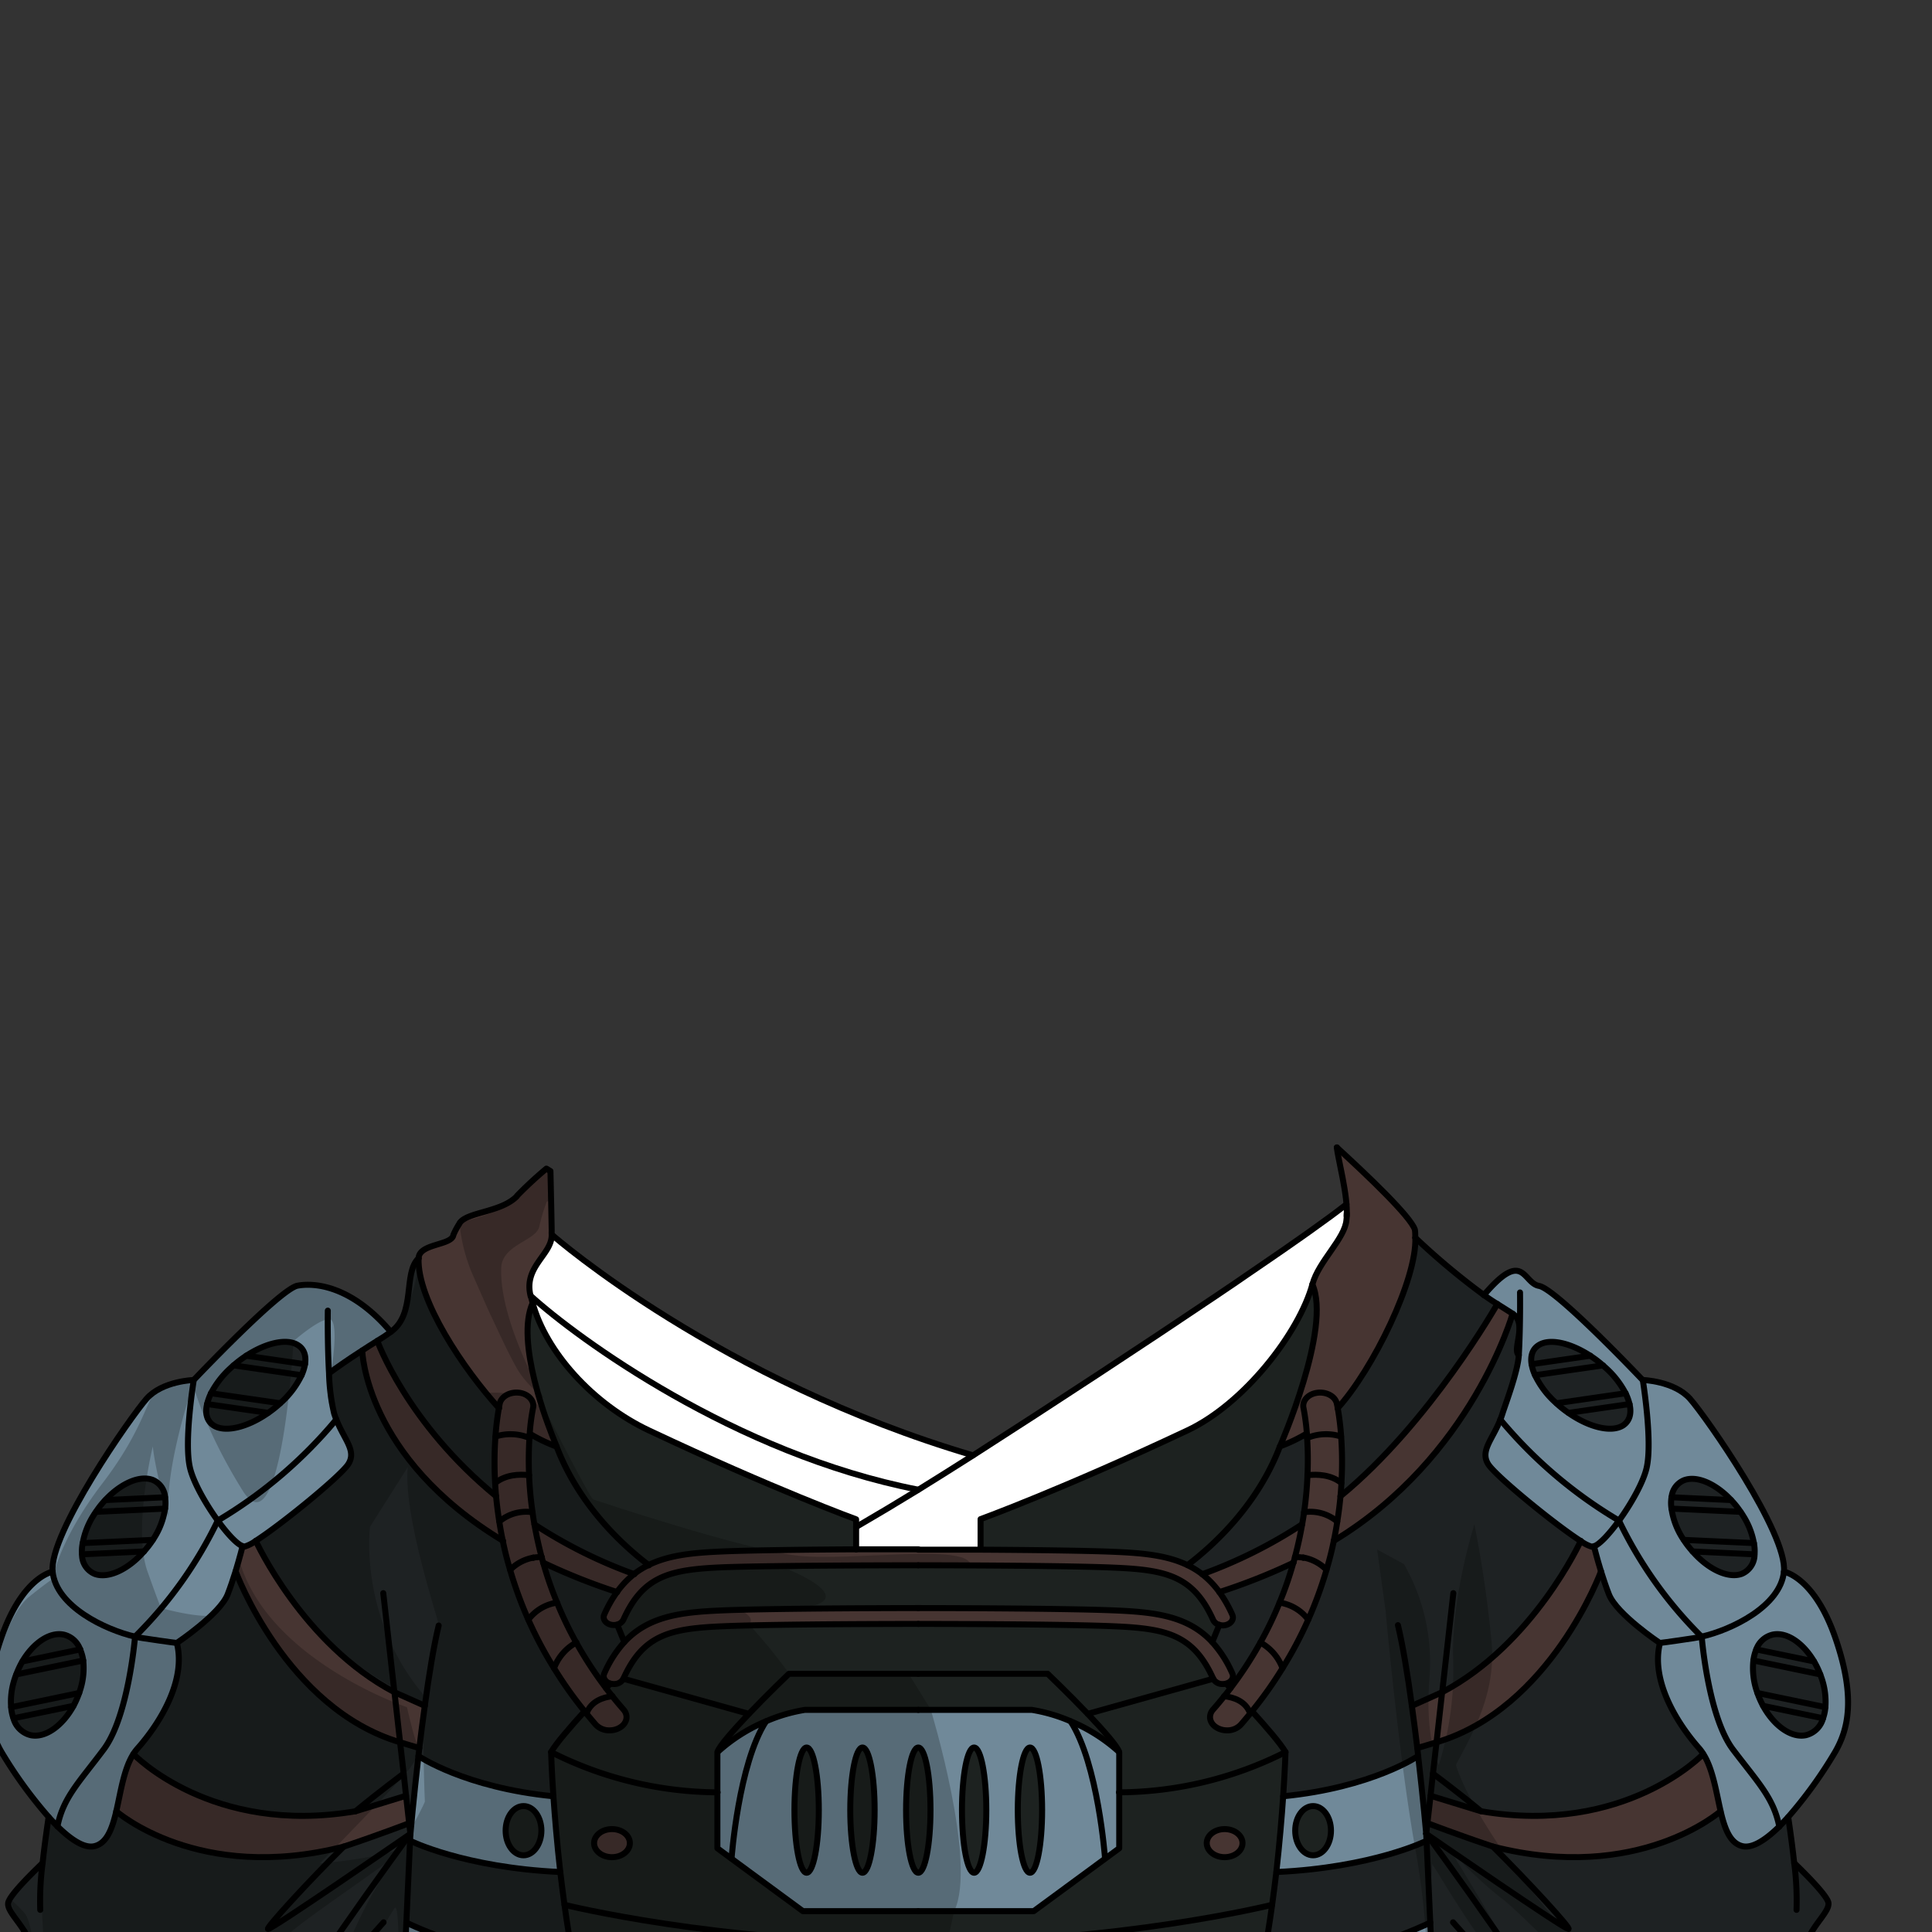 <svg xmlns="http://www.w3.org/2000/svg" viewBox="0 0 432 432">
  <rect x="0" y="0" width="432" height="432" fill="#333333" stroke="none"/>
  <defs>
    <style>.GUNDAN_TIGER_OUTFIT_TIGER_OUTFIT_13_cls-1{isolation:isolate;}.GUNDAN_TIGER_OUTFIT_TIGER_OUTFIT_13_cls-2{fill:#473532;}.GUNDAN_TIGER_OUTFIT_TIGER_OUTFIT_13_cls-3{fill:#708999;}.GUNDAN_TIGER_OUTFIT_TIGER_OUTFIT_13_cls-4{fill:#1d2220;}.GUNDAN_TIGER_OUTFIT_TIGER_OUTFIT_13_cls-5{fill:#1e2223;}.GUNDAN_TIGER_OUTFIT_TIGER_OUTFIT_13_cls-6{fill:#fff;}.GUNDAN_TIGER_OUTFIT_TIGER_OUTFIT_13_cls-7{fill:none;stroke:#000;stroke-linecap:round;stroke-linejoin:round;stroke-width:1.34px;}.GUNDAN_TIGER_OUTFIT_TIGER_OUTFIT_13_cls-8{opacity:0.22;mix-blend-mode:multiply;}</style>
  </defs>
  <g class="GUNDAN_TIGER_OUTFIT_TIGER_OUTFIT_13_cls-1">
    <g id="outfit">
      <path class="GUNDAN_TIGER_OUTFIT_TIGER_OUTFIT_13_cls-2" d="M299.08,314.89c-.09-.53-.17-.86-.19-1-.37-1.6-2.33-2.68-4.37-2.39s-3.44,1.81-3.07,3.41a52.38,52.38,0,0,1,.74,5.6,35.28,35.28,0,0,1-6,2.88c.28-.68,11.55-26.65,7.23-36.24,1.42-5.16,7.27-10.17,7.6-14.36-.15-2.95-.2-4.76-.2-4.76-.29-2.66.05-2.75-.13-5.44-.13-2.11-1.65-3.94-1.79-6.05,6.89,6.31,16.52,15.47,17.45,18.39.05.58.07,1.17.09,1.78h0C316.83,286.06,307,306.19,299.08,314.89Z" />
      <path class="GUNDAN_TIGER_OUTFIT_TIGER_OUTFIT_13_cls-2" d="M120.26,311.49c-.26-.94-.52-1.92-.77-2.92l-.51-1c-.66-3.83-1.36-11-.07-15.72-1.07-3.89,3-7.93,4.17-12a22.36,22.36,0,0,0,.27-10.19h0c.05-.33-.17-.89-.12-1.21l.17-.44c.08-.66-.9-.65-.83-1.31.19-1.6.33-3.2.51-4.81a3.89,3.89,0,0,0-.83-.56,85.38,85.38,0,0,0-6.58,6.1l0,.06c-3.54,3.65-11.23,3.49-12.85,6.06l0,.05a16,16,0,0,0-1.36,2.54c-.31,2.4-7.65,1.88-7.78,5.23h0a26,26,0,0,0,0,2.64l0,.34c.14,1.68,3,7.85,3.45,9.61,1.15,4.57,5.67,8.57,8.46,13,0,0,0,0,0,.07.84,1.32,1.72,2.61,2.66,3.86s2.14,2.72,3.28,4c.1-.53.18-.86.21-1a3.26,3.26,0,0,1,2.33-2.23,4.78,4.78,0,0,1,2-.16,3.67,3.67,0,0,1,2.85,1.81,2.41,2.41,0,0,1,.22,1.61,43,43,0,0,0-.75,5.59,33.83,33.83,0,0,0,6,2.88c-.09-.21-1.55-3.62-3.07-8.26C121,314,120.63,312.77,120.26,311.49Z" />
      <path class="GUNDAN_TIGER_OUTFIT_TIGER_OUTFIT_13_cls-3" d="M239.38,384.86a36.61,36.61,0,0,0-8.68-2.53H180a36.61,36.61,0,0,0-8.67,2.53,38.59,38.59,0,0,0-10.84,6.87v21.51l3.13,2.3,16,11.76h51.52l16-11.76,3.12-2.3V391.73A38.42,38.42,0,0,0,239.38,384.86Zm-59,33.89c-1.49,0-2.71-6.28-2.71-14s1.22-14,2.71-14,2.74,6.25,2.74,14S181.87,418.75,180.35,418.75Zm12.5,0c-1.5,0-2.73-6.28-2.73-14s1.23-14,2.73-14,2.72,6.25,2.72,14S194.35,418.75,192.85,418.75Zm12.48,0c-1.5,0-2.73-6.28-2.73-14s1.23-14,2.73-14,2.73,6.25,2.73,14S206.85,418.75,205.33,418.75Zm12.48,0c-1.49,0-2.71-6.28-2.71-14s1.22-14,2.71-14,2.73,6.25,2.73,14S219.32,418.75,217.81,418.75Zm12.5,0c-1.52,0-2.73-6.28-2.73-14s1.21-14,2.73-14,2.72,6.25,2.72,14S231.8,418.75,230.31,418.75Z" />
      <path class="GUNDAN_TIGER_OUTFIT_TIGER_OUTFIT_13_cls-4" d="M230.31,390.76c-1.51,0-2.73,6.26-2.73,14s1.22,14,2.73,14,2.71-6.28,2.71-14S231.8,390.76,230.31,390.76Z" />
      <path class="GUNDAN_TIGER_OUTFIT_TIGER_OUTFIT_13_cls-4" d="M205.33,390.76c-1.51,0-2.73,6.26-2.73,14s1.22,14,2.73,14,2.73-6.28,2.73-14S206.84,390.76,205.33,390.76Z" />
      <path class="GUNDAN_TIGER_OUTFIT_TIGER_OUTFIT_13_cls-4" d="M192.85,390.76c-1.51,0-2.73,6.26-2.73,14s1.22,14,2.73,14,2.72-6.28,2.72-14S194.35,390.76,192.85,390.76Z" />
      <path class="GUNDAN_TIGER_OUTFIT_TIGER_OUTFIT_13_cls-4" d="M217.81,390.76c-1.49,0-2.71,6.26-2.71,14s1.22,14,2.71,14,2.73-6.28,2.73-14S219.32,390.76,217.81,390.76Z" />
      <path class="GUNDAN_TIGER_OUTFIT_TIGER_OUTFIT_13_cls-4" d="M180.36,390.76c-1.5,0-2.72,6.26-2.72,14s1.22,14,2.72,14,2.73-6.28,2.73-14S181.87,390.76,180.36,390.76Z" />
      <path class="GUNDAN_TIGER_OUTFIT_TIGER_OUTFIT_13_cls-5" d="M407.33,375.28c-.11-.29-.2-.6-.32-.88a18.93,18.93,0,0,0-1.39-2.9c-2.43-4.11-6.09-6.65-9.22-6a5.16,5.16,0,0,0-3.7,3.33,9.58,9.58,0,0,0-.64,2.48,16.06,16.06,0,0,0,.78,6.91c.05.11.08.24.12.36a20.25,20.25,0,0,0,1.27,2.87c2.41,4.43,6.28,7.23,9.54,6.57a5.28,5.28,0,0,0,3.87-3.79,9.48,9.48,0,0,0,.52-2.48A16.22,16.22,0,0,0,407.33,375.28Z" />
      <path class="GUNDAN_TIGER_OUTFIT_TIGER_OUTFIT_13_cls-5" d="M392.16,345a17.12,17.12,0,0,0-2.43-6.18,7.13,7.13,0,0,0-.54-.81,18.22,18.22,0,0,0-2.1-2.63c-3.41-3.65-7.65-5.57-10.56-4.47a4.52,4.52,0,0,0-2.78,3.84v0a8.21,8.21,0,0,0,0,2.52,16.77,16.77,0,0,0,2.5,6.65l.23.34a19.55,19.55,0,0,0,2,2.59c3.47,4,8,6.13,11,5a4.67,4.67,0,0,0,2.84-4.33A9.05,9.05,0,0,0,392.16,345Z" />
      <path class="GUNDAN_TIGER_OUTFIT_TIGER_OUTFIT_13_cls-5" d="M363.49,311.53a20.23,20.23,0,0,0-4.27-5.55c-.26-.23-.5-.46-.77-.68a22.89,22.89,0,0,0-2.84-2.16c-4.43-2.9-9.14-4-11.62-2.35-1.35.87-1.82,2.4-1.52,4.25h0a9.44,9.44,0,0,0,.77,2.45,19.57,19.57,0,0,0,4.47,6l.33.3a23.78,23.78,0,0,0,2.7,2.15c4.6,3.21,9.61,4.45,12.21,2.76,1.46-1,1.9-2.68,1.42-4.73A11.17,11.17,0,0,0,363.49,311.53Z" />
      <path class="GUNDAN_TIGER_OUTFIT_TIGER_OUTFIT_13_cls-5" d="M55.05,303.14a24.48,24.48,0,0,0-2.84,2.16c-.27.22-.51.45-.76.68a20.29,20.29,0,0,0-4.28,5.55A11.65,11.65,0,0,0,46.3,314c-.48,2.05,0,3.77,1.42,4.73,2.59,1.69,7.6.45,12.21-2.76a24.7,24.7,0,0,0,2.7-2.15l.33-.3a19.74,19.74,0,0,0,4.47-6,9.83,9.83,0,0,0,.77-2.45h0c.3-1.85-.17-3.38-1.53-4.25C64.2,299.17,59.49,300.24,55.05,303.14Z" />
      <path class="GUNDAN_TIGER_OUTFIT_TIGER_OUTFIT_13_cls-5" d="M18,368.81a5.14,5.14,0,0,0-3.7-3.33c-3.12-.63-6.79,1.91-9.22,6a19.87,19.87,0,0,0-1.38,2.9,9.25,9.25,0,0,0-.32.88,16,16,0,0,0-.83,6.45A9.48,9.48,0,0,0,3,384.21,5.3,5.3,0,0,0,6.9,388c3.26.66,7.12-2.14,9.54-6.57a20.22,20.22,0,0,0,1.26-2.87c.05-.12.08-.25.12-.36a15.93,15.93,0,0,0,.79-6.91A9.2,9.2,0,0,0,18,368.81Z" />
      <path class="GUNDAN_TIGER_OUTFIT_TIGER_OUTFIT_13_cls-5" d="M36.91,334.79A4.51,4.51,0,0,0,34.14,331c-2.92-1.1-7.16.82-10.57,4.47a18.87,18.87,0,0,0-2.09,2.63,8.87,8.87,0,0,0-.55.81A17.31,17.31,0,0,0,18.5,345a9,9,0,0,0-.13,2.51,4.64,4.64,0,0,0,2.83,4.33c3,1.16,7.53-1,11-5a20.45,20.45,0,0,0,2-2.59l.22-.34a16.8,16.8,0,0,0,2.51-6.65,8.52,8.52,0,0,0,0-2.52Z" />
      <path class="GUNDAN_TIGER_OUTFIT_TIGER_OUTFIT_13_cls-3" d="M318.9,410s0-.28-.07-.78-.09-1-.16-1.74c0-.25-.06-.52-.08-.81-.1-1-.22-2.26-.36-3.66,0-.44-.1-.9-.15-1.38-.26-2.63-.59-5.71-1-9h0l-.05,0,0,0h0l-.08.05-.07,0h0a.19.19,0,0,1-.09.05l-.11.07h0l-.1,0-.18.11h0l0,0-.29.16h0a.06.06,0,0,1,0,0c-.34.21-.78.44-1.29.71h0l-.27.14-.29.15-.48.22h0l-.15.07h0l-.25.12-.44.21a4.73,4.73,0,0,1-.6.27l-.14.06h0l-.2.08-1,.46-.44.17h0l-.68.28-.24.09h0l-1,.37c-.85.33-1.75.65-2.71,1-.58.2-1.17.39-1.79.57-1.24.38-2.56.75-4,1.1-.42.11-.83.21-1.27.3-1.4.33-2.87.64-4.42.91l-1.17.21c-.85.14-1.73.28-2.63.39l-1.76.23-1.84.2c-.31,4.57-.79,10.43-1.54,16.93,2.48-.12,4.83-.31,7.05-.54l1.24-.14,1.54-.19c1.58-.2,3.1-.42,4.52-.67l1.54-.27q1.5-.27,2.88-.57l2.51-.57c3.41-.83,6.14-1.68,8.15-2.39.5-.18,1-.34,1.37-.5l.16-.06,1.29-.52c.89-.37,1.35-.6,1.35-.6Zm-25.29,4.81c-2.22,0-4-2.47-4-5.52s1.78-5.49,4-5.49,4,2.46,4,5.49S295.82,414.85,293.61,414.85Z" />
      <path class="GUNDAN_TIGER_OUTFIT_TIGER_OUTFIT_13_cls-3" d="M319.81,429.91l-.23.11c-.2.08-.51.23-.93.43-.94.42-2.43,1.08-4.34,1.83l-.63.25c-.93.36-1.95.73-3.06,1.13l-.72.25c-1,.35-2.15.71-3.29,1.07-.9.27-1.84.56-2.8.82s-2,.53-3,.78c-.5.13-1,.24-1.55.36a79.38,79.38,0,0,1-13.65,2l-1.53.06-1.78,0c-.9,4.74-1.94,9.47-3.18,14-.4,1.54-.86,3.08-1.31,4.57l.32,0,.28,0h.06l.18,0,.42-.05.39-.05.67-.1,1.94-.29,1.16-.19c2-.32,4.43-.74,7.14-1.27l.9-.18c.61-.11,1.23-.24,1.87-.38l2.92-.64c.65-.14,1.32-.3,2-.47s1.13-.26,1.71-.41c1.13-.29,2.29-.58,3.44-.91.61-.16,1.23-.33,1.84-.52l1.59-.47,1.7-.54,1.68-.56a62.86,62.86,0,0,0,9.18-3.89c.23-.13.46-.24.68-.38s.42-.24.63-.36v0Zm-30.2,22.71c-2.22,0-4-2.46-4-5.51s1.78-5.5,4-5.5,4,2.46,4,5.5S291.81,452.62,289.61,452.62Z" />
      <path class="GUNDAN_TIGER_OUTFIT_TIGER_OUTFIT_13_cls-3" d="M123.74,401.67c-1.7-.17-3.34-.38-4.9-.61l-.88-.14c-.65-.1-1.27-.21-1.89-.33l-1.24-.23c-.5-.1-1-.2-1.49-.31-1.26-.27-2.48-.56-3.63-.87l-1-.26c-.7-.19-1.38-.39-2-.59s-1.21-.37-1.79-.57-1.12-.37-1.65-.57h0l-1-.38-.5-.18-.48-.19h0l-.24-.09-.57-.24-.11,0h0l-.45-.17-.42-.18h0l-.1,0c-.18-.07-.35-.15-.51-.23l-.48-.21-.46-.21-1.31-.64c-.4-.2-.76-.4-1.08-.57s-.43-.23-.63-.35l-.17-.1,0,0c-.23-.13-.41-.25-.57-.33l-.33-.21a.07.07,0,0,1,0,0h0l-.06,0,0,0h0l0,0h0c0,.44-.1.89-.15,1.33s-.1.88-.14,1.3c-.23,2-.43,3.92-.61,5.65,0,.49-.11,1-.15,1.43-.11,1-.2,1.89-.28,2.71,0,.46-.08.88-.12,1.27-.06.6-.11,1.13-.15,1.58a3.87,3.87,0,0,0,0,.45c0,.19,0,.35,0,.51h0L91.76,410l-.07,1.54s12,6,33.59,7C124.54,412.1,124.06,406.24,123.74,401.67Zm-6.68,13.18c-2.2,0-4-2.47-4-5.52s1.78-5.49,4-5.49,4,2.46,4,5.49S119.28,414.85,117.06,414.85Z" />
      <path class="GUNDAN_TIGER_OUTFIT_TIGER_OUTFIT_13_cls-3" d="M131.52,453c-1.22-4.54-2.27-9.27-3.18-14-19,0-36.82-8.79-37.48-9.1l-.73,15.89v0c14,8.27,42.71,11.77,42.71,11.77C132.38,456.1,131.94,454.56,131.52,453Zm-10.46-.4c-2.21,0-4-2.46-4-5.51s1.79-5.5,4-5.5,4,2.46,4,5.5S123.27,452.62,121.06,452.62Z" />
      <path class="GUNDAN_TIGER_OUTFIT_TIGER_OUTFIT_13_cls-3" d="M410.41,366.3c-4.74-13.77-11.52-14.85-11.52-14.85.89-8.48-17.49-34.68-21-38.67s-10.55-4.21-10.55-4.21S348,288.18,344.13,287.48c-3.64-.64-3.41-8.45-12.34,2.07,1,.73,2,1.41,3,2,1.24.77,2.36,1.49,3.42,2.17,3.39,2.18-.21,8.08,1.38,9.26-.2,3.65-3.07,11.19-3.65,13.09-.16.47-.31.92-.5,1.34A102.57,102.57,0,0,0,362,340q.45,1,.93,1.89c.19.41.4.81.62,1.21.33.64.67,1.26,1,1.88l.61,1.07c1.37,2.39,2.8,4.61,4.21,6.62.22.31.42.62.65.93,1.4,2,2.76,3.72,4,5.25.92,1.12,1.79,2.13,2.57,3,.2.21.38.43.56.63,1.3,1.43,2.3,2.43,2.86,3l.37.35.13.12s1.41,17.83,7,25.21,9.08,10.79,10.36,17.26c.67-.66,1.34-1.37,2-2.12a96.63,96.63,0,0,0,10.56-14.68C413.05,387,415.16,380.05,410.41,366.3Zm-59.67-50.37a24,24,0,0,1-2.7-2.17,2.28,2.28,0,0,1-.33-.29,19.6,19.6,0,0,1-4.46-6,9.27,9.27,0,0,1-.79-2.45v0a4,4,0,0,1,1.53-4.24c2.48-1.62,7.19-.54,11.63,2.36a22.48,22.48,0,0,1,2.83,2.15c.27.23.51.44.77.68a20.23,20.23,0,0,1,4.27,5.55,10.77,10.77,0,0,1,.88,2.41c.48,2.06,0,3.78-1.43,4.74C360.35,320.38,355.34,319.13,350.74,315.93Zm27.72,31a18.72,18.72,0,0,1-2-2.59l-.23-.34a16.93,16.93,0,0,1-2.5-6.65,7.89,7.89,0,0,1,0-2.52v0a4.5,4.5,0,0,1,2.77-3.84c2.91-1.1,7.15.81,10.56,4.47a18.93,18.93,0,0,1,2.1,2.63,7.74,7.74,0,0,1,.54.82,17.37,17.37,0,0,1,2.44,6.17,9,9,0,0,1,.12,2.51,4.64,4.64,0,0,1-2.83,4.33C386.43,353,381.93,350.88,378.46,346.91Zm29.7,34.83a9.33,9.33,0,0,1-.52,2.46,5.27,5.27,0,0,1-3.88,3.8c-3.25.65-7.12-2.14-9.53-6.58a20.77,20.77,0,0,1-1.27-2.86c0-.12-.07-.25-.12-.37a16.18,16.18,0,0,1-.79-6.9,9.47,9.47,0,0,1,.66-2.48,5.11,5.11,0,0,1,3.69-3.33c3.12-.64,6.8,1.91,9.22,6a18.49,18.49,0,0,1,1.39,2.9,9.25,9.25,0,0,1,.32.88A16.25,16.25,0,0,1,408.16,381.74Z" />
      <path class="GUNDAN_TIGER_OUTFIT_TIGER_OUTFIT_13_cls-3" d="M86.86,297.19l-.08-.09-.88-1a.39.39,0,0,1-.08-.1l-.2-.19-.22-.22c-.33-.36-.67-.69-1-1l-.82-.77a30.75,30.75,0,0,0-2.7-2.18l-.4-.28c-.46-.33-.92-.64-1.37-.9l-.72-.43-.13-.07-.12-.07-1.22-.64-.82-.37q-.66-.29-1.29-.51l-.31-.11a15.32,15.32,0,0,0-1.53-.46l-.59-.13c-.39-.09-.75-.16-1.11-.21l-.45-.07-.59-.06-.51,0-.34,0h-.75l-.6,0-.67.05-.14,0h-.14l-.29,0-.25,0a2.38,2.38,0,0,0-.64.23h0l-.06,0-.13.06,0,0A19.6,19.6,0,0,0,63,289.69c-.26.21-.54.42-.81.66-1,.81-2.07,1.75-3.18,2.76L58,294c-3.77,3.47-7.94,7.66-10.87,10.65l0,0-.14.13,0,0,0,.05s0,0,0,0c-1.21,1.24-2.18,2.24-2.79,2.88l-.2.21-.56.58-.36,0h-.3a19.94,19.94,0,0,0-2.48.37l-.59.14a15.16,15.16,0,0,0-1.49.41,3.26,3.26,0,0,0-.44.15c-.25.09-.49.18-.74.29l-.28.11c-.37.16-.73.34-1.1.54l-.13.07-.19.1-.06,0a12.33,12.33,0,0,0-1.26.88,4.54,4.54,0,0,0-.52.45,7.15,7.15,0,0,0-.61.62c-3.51,4-21.89,30.19-21,38.67,0,0-6.77,1.08-11.52,14.85-.64,1.85-1.15,3.59-1.56,5.21-.08.32-.16.65-.23,1s-.14.62-.2.93c-.11.48-.2,1-.28,1.42a33.36,33.36,0,0,0-.54,6.42v.06c0,.38,0,.74.05,1.11,0,.19,0,.36,0,.55s0,.33.05.48c0,.35.08.67.14,1s.12.8.2,1.17.19.78.29,1.16.17.58.27.86a1.39,1.39,0,0,0,.1.31c.09.27.18.53.29.78l.06.19a15.61,15.61,0,0,0,.71,1.54l.11.23.23.44.27.5A96.35,96.35,0,0,0,10.83,406.3a1.57,1.57,0,0,1,.21.24h0l0,0,.17.18.11.11c.15.18.31.35.47.52.33.36.67.7,1,1a0,0,0,0,1,0,0,1.31,1.31,0,0,1,.06-.27c.05-.3.12-.58.19-.87,0,0,0,0,0,0q.14-.54.3-1a.43.43,0,0,1,0-.05c.09-.28.19-.55.29-.82a20.29,20.29,0,0,1,1.37-3l.28-.5c.54-.92,1.14-1.82,1.82-2.76l.64-.87c.46-.63,1-1.28,1.49-2,.17-.24.36-.46.54-.7,1-1.3,2.12-2.73,3.34-4.35,5.53-7.38,7-25.21,7-25.21a68.4,68.4,0,0,0,4.73-5c.34-.41.7-.82,1.07-1.27a.13.13,0,0,0,.07-.08l0,0c.64-.77,1.32-1.6,2-2.5.49-.62,1-1.28,1.49-2a97.15,97.15,0,0,0,6-9.19c.15-.25.3-.5.43-.76.92-1.64,1.82-3.34,2.65-5.13.74-.42,1.46-.86,2.17-1.3,1.78-1.1,3.47-2.23,5.09-3.39q1.42-1,2.79-2.07c.68-.51,1.33-1,2-1.55l.14-.11a103.27,103.27,0,0,0,8-7.24l.9-.9c.43-.44.86-.88,1.25-1.31.54-.57,1-1.11,1.52-1.65.85-.92,1.6-1.79,2.25-2.57a3.4,3.4,0,0,1,.26-.29h0l.17-.21a12.39,12.39,0,0,1-.48-1.34c0-.14-.08-.29-.13-.45-.09-.34-.17-.7-.24-1.11a2.44,2.44,0,0,1-.06-.31,56.64,56.64,0,0,1-.66-6.15h0c0-.32,0-.65-.06-1l.47-.34C75.61,305.57,77.88,304,81,302l1.64-1.05c.56-.37,1.16-.73,1.78-1.12l.13-.08h0q1.41-.87,2.88-1.92C87.2,297.6,87,297.39,86.86,297.19ZM46.3,313.94a11.29,11.29,0,0,1,.88-2.41A19.85,19.85,0,0,1,51.45,306c.25-.24.49-.45.77-.68a23.22,23.22,0,0,1,2.83-2.15,22.21,22.21,0,0,1,2.07-1.21l.79-.39a.25.25,0,0,1,.09,0c.29-.14.59-.27.88-.39l.72-.27.23-.08c.24-.09.48-.16.72-.23s.45-.13.68-.18l.34-.07.65-.12h0c.23,0,.46-.06.68-.08H63l.69,0,.49,0a2.63,2.63,0,0,1,.49.05l.44.08h.06a1.56,1.56,0,0,1,.37.1h0a3.64,3.64,0,0,1,1.06.48A4,4,0,0,1,68.2,305v0a10,10,0,0,1-.77,2.45c-.08.17-.16.33-.26.51a5.12,5.12,0,0,1-.27.52l-.32.56a17.48,17.48,0,0,1-1.26,1.81l-.52.63a1.63,1.63,0,0,0-.17.2c-.26.29-.52.58-.8.87a3,3,0,0,1-.35.36l-.52.51a4.28,4.28,0,0,1-.33.29,24.07,24.07,0,0,1-2.71,2.17c-4.59,3.2-9.61,4.45-12.2,2.75C46.25,317.72,45.81,316,46.3,313.94ZM17.83,378.19c0,.12-.08.25-.13.37a18.59,18.59,0,0,1-1.26,2.86C14,385.86,10.16,388.65,6.9,388A5.27,5.27,0,0,1,3,384.2a10.2,10.2,0,0,1-.52-2.46,16.45,16.45,0,0,1,.84-6.46c.11-.29.2-.6.31-.88A18.49,18.49,0,0,1,5,371.5c2.43-4.11,6.1-6.66,9.22-6A5.11,5.11,0,0,1,18,368.81a8.75,8.75,0,0,1,.66,2.48A16.16,16.16,0,0,1,17.83,378.19Zm19.06-40.86a16.62,16.62,0,0,1-2.5,6.65l-.23.34a18.72,18.72,0,0,1-2,2.59,1.66,1.66,0,0,1-.18.19c-.35.4-.7.76-1.08,1.12l-.55.52c-.34.3-.67.57-1,.83s-.39.31-.59.44a13.85,13.85,0,0,1-1.19.75,6,6,0,0,1-.6.33,9.49,9.49,0,0,1-3.41,1.08,5.36,5.36,0,0,1-2.39-.29,4.64,4.64,0,0,1-2.83-4.33,8.35,8.35,0,0,1,.14-2.51,16.94,16.94,0,0,1,2.42-6.17,7.81,7.81,0,0,1,.55-.82,18.22,18.22,0,0,1,2.1-2.63c2.9-3.12,6.42-5,9.18-4.76a4.92,4.92,0,0,1,1.38.29,3.73,3.73,0,0,1,1,.54.48.48,0,0,1,.16.12.72.72,0,0,1,.22.2,2.65,2.65,0,0,1,.29.29h0l0,0s0,0,0,0l.08.1a1,1,0,0,1,.12.17,1,1,0,0,1,.16.25.05.05,0,0,1,0,.05s0,0,0,0a3.81,3.81,0,0,1,.23.45,1.07,1.07,0,0,1,.1.22,3.59,3.59,0,0,1,.14.43,2.85,2.85,0,0,1,.11.39,3.27,3.27,0,0,1,.12.56v0a8.47,8.47,0,0,1,0,1.83h0C37,336.87,36.93,337.1,36.89,337.33Z" />
      <path class="GUNDAN_TIGER_OUTFIT_TIGER_OUTFIT_13_cls-3" d="M387.47,391.16c-5.54-7.38-7-25.21-7-25.21A93.16,93.16,0,0,1,362,340a102.12,102.12,0,0,1-26.5-22.6c-1.77,4.51-4.6,7-2.67,10,1.75,2.7,14.89,13.45,20.67,17.15a8.46,8.46,0,0,0,2.45,1.26,1.14,1.14,0,0,0,.49-.08s.65,2.59,1.57,5.62c.55,1.72,1.16,3.59,1.8,5.2,1.76,4.42,11.35,10.83,11.35,10.83C369,375.68,374.81,385.22,380,391a9.82,9.82,0,0,1,.89,1.2c2.13,3.33,2.83,8.47,3.87,12.79.93,4,2.16,7.26,5,7.83,2.23.44,5.16-1.52,8.1-4.41C396.55,402,393,398.56,387.47,391.16Z" />
      <path class="GUNDAN_TIGER_OUTFIT_TIGER_OUTFIT_13_cls-3" d="M48.7,340A93.31,93.31,0,0,1,30.15,366s-1.42,17.83-6.95,25.21S14.11,402,12.85,408.42c2.94,2.89,5.86,4.85,8.1,4.41C23.8,412.26,25,409,26,405c1-4.32,1.73-9.46,3.86-12.79a9.82,9.82,0,0,1,.89-1.2c5.15-5.79,10.94-15.33,8.83-23.64,0,0,9.58-6.41,11.35-10.83.63-1.61,1.25-3.48,1.79-5.2.92-3,1.57-5.62,1.57-5.62a1.21,1.21,0,0,0,.5.08,8.45,8.45,0,0,0,2.44-1.26c5.78-3.7,18.93-14.45,20.68-17.15,1.93-3-.91-5.46-2.67-10A102.29,102.29,0,0,1,48.7,340Z" />
      <path class="GUNDAN_TIGER_OUTFIT_TIGER_OUTFIT_13_cls-2" d="M272.65,356a135.26,135.26,0,0,0,16.55-6.56h0c.12-.42.24-.83.33-1.24h0c.67-2.54,1.2-5,1.6-7.33A106.52,106.52,0,0,1,268.82,352,20.65,20.65,0,0,1,272.65,356Z" />
      <path class="GUNDAN_TIGER_OUTFIT_TIGER_OUTFIT_13_cls-2" d="M334.81,291.56s-15.05,26.61-35.09,43c-.17,1.8-.39,3.68-.71,5.64-.21,1.41-.47,2.86-.78,4.33,30.93-18.69,40-50.81,40-50.81C337.18,293.05,336,292.33,334.81,291.56Z" />
      <path class="GUNDAN_TIGER_OUTFIT_TIGER_OUTFIT_13_cls-2" d="M380.84,392.21s-17.42,18.3-49.69,12.79h0l-11.27-3.46-.7,6.12s6.7,2.58,14.62,5.23h0c32.56,8.33,50.9-7.89,50.9-7.89C383.67,400.68,383,395.54,380.84,392.21Z" />
      <path class="GUNDAN_TIGER_OUTFIT_TIGER_OUTFIT_13_cls-2" d="M358,351.34c-.92-3-1.57-5.62-1.57-5.62a1.14,1.14,0,0,1-.49.08,8.46,8.46,0,0,1-2.45-1.26s-10.55,23.09-31,33.84h0l-6.76,3.05h0c.45,3.17.84,6.37,1.22,9.44l4.3-1.29C346.73,382,358,351.34,358,351.34Z" />
      <path class="GUNDAN_TIGER_OUTFIT_TIGER_OUTFIT_13_cls-2" d="M88.2,378.38h0c-20.45-10.75-31-33.84-31-33.84a8.45,8.45,0,0,1-2.44,1.26,1.21,1.21,0,0,1-.5-.08s-.65,2.59-1.57,5.62c0,0,11.26,30.67,36.78,38.24l4.3,1.29c.37-3.07.77-6.27,1.22-9.44h0Z" />
      <path class="GUNDAN_TIGER_OUTFIT_TIGER_OUTFIT_13_cls-2" d="M79.53,405h0c-32.26,5.51-49.69-12.79-49.69-12.79C27.69,395.54,27,400.68,26,405c0,0,18.33,16.22,50.9,7.89h0c7.92-2.65,14.62-5.23,14.62-5.23l-.69-6.12Z" />
      <path class="GUNDAN_TIGER_OUTFIT_TIGER_OUTFIT_13_cls-2" d="M110.94,334.57c-20-16.4-26.57-34.75-26.57-34.75-1.24.77-2.37,1.49-3.42,2.18,0,0,.55,23.85,31.49,42.54-.32-1.47-.57-2.92-.79-4.33C111.34,338.25,111.11,336.37,110.94,334.57Z" />
      <path class="GUNDAN_TIGER_OUTFIT_TIGER_OUTFIT_13_cls-2" d="M121.1,348.17h0c.1.41.21.82.33,1.24h0A136.09,136.09,0,0,0,138,356a20.35,20.35,0,0,1,3.83-4,106.36,106.36,0,0,1-22.35-11.13C119.91,343.18,120.44,345.63,121.1,348.17Z" />
      <path class="GUNDAN_TIGER_OUTFIT_TIGER_OUTFIT_13_cls-5" d="M299.86,321.21a79.58,79.58,0,0,1,.07,10.38c0,1-.12,2-.21,3,20-16.4,35.09-43,35.09-43-1-.61-2-1.28-3-2a159.2,159.2,0,0,1-15.32-12.8c.36,9.3-9.46,29.43-17.38,38.14A61.21,61.21,0,0,1,299.86,321.21Z" />
      <path class="GUNDAN_TIGER_OUTFIT_TIGER_OUTFIT_13_cls-5" d="M90.14,445.82h0l.72-15.91c.66.32,18.53,9.08,37.48,9.11-.83-4.41-1.54-8.82-2.12-13.09-.35-2.5-.65-4.95-.94-7.32-21.58-1.05-33.59-7-33.59-7l.08-1.55s.69-7.79,1.79-17.39c0,0,10.35,7.06,30.18,9-.41-6.09-.51-9.9-.51-9.9,1-1.88,4.42-5.75,7.48-9.13a89.33,89.33,0,0,1-6.82-9.63,88.3,88.3,0,0,1-9.82-22q-1-3.34-1.63-6.49C81.5,325.85,81,302,81,302c-3.38,2.17-5.8,3.9-7.38,5.07a44.68,44.68,0,0,0,1.14,9c.15.46.31.91.49,1.33,1.76,4.51,4.6,7,2.67,10-1.75,2.7-14.9,13.45-20.68,17.15,0,0,10.55,23.09,31,33.84h0L95,381.43h0c-.45,3.17-.85,6.37-1.22,9.44l-4.3-1.29C63.94,382,52.68,351.34,52.68,351.34c-.54,1.72-1.16,3.59-1.79,5.2-1.77,4.42-11.35,10.83-11.35,10.83,2.11,8.31-3.68,17.85-8.83,23.64a9.82,9.82,0,0,0-.89,1.2S47.25,410.51,79.51,405h0l11.27-3.46.69,6.12s-6.7,2.58-14.62,5.23h0C44.29,421.22,26,405,26,405c-.94,4-2.16,7.26-5,7.83-2.24.44-5.16-1.52-8.1-4.41-.68-.67-1.35-1.38-2-2.12-.36,2.36-.92,6.32-1.34,10.28-2.94,2.83-7.41,7.37-7.65,8.89s2.05,3.72,3.65,6.39c-1.16,4.73-3.42,13.52-5.05,17.26-2.28,5.23-1.75,14.74-1.75,14.74H135c-.75-2-1.48-4.1-2.14-6.27C132.84,457.59,104.15,454.09,90.14,445.82Z" />
      <path class="GUNDAN_TIGER_OUTFIT_TIGER_OUTFIT_13_cls-5" d="M291.59,338.14a79.65,79.65,0,0,0,.75-8.28,76.32,76.32,0,0,0-.09-8.31c0-.35,0-.68-.06-1a35.39,35.39,0,0,1-6,2.88c-5,13.13-14.82,22.11-20.64,26.53a18.76,18.76,0,0,1,3.26,2,106.52,106.52,0,0,0,22.34-11.13C291.33,339.93,291.47,339,291.59,338.14Z" />
      <path class="GUNDAN_TIGER_OUTFIT_TIGER_OUTFIT_13_cls-5" d="M286.11,358.35a77.34,77.34,0,0,0,3.09-8.94A135.26,135.26,0,0,1,272.65,356a28,28,0,0,1,2.9,5.09c.42.93-.2,1.93-1.38,2.26a2.82,2.82,0,0,1-.75.1,2.76,2.76,0,0,1-.77-.11l-1.59,3.86a25.83,25.83,0,0,1,4.49,7c.42.94-.2,1.94-1.38,2.28,0,0,.37.37,1,1a84.57,84.57,0,0,0,6.67-10.2A78.63,78.63,0,0,0,286.11,358.35Z" />
      <path class="GUNDAN_TIGER_OUTFIT_TIGER_OUTFIT_13_cls-5" d="M410.24,449.12c-1.63-3.74-3.89-12.53-5.06-17.26,1.6-2.67,3.9-4.81,3.66-6.39s-4.71-6.06-7.65-8.89c-.43-4-1-7.92-1.35-10.28-.68.74-1.34,1.45-2,2.12-2.94,2.89-5.87,4.85-8.1,4.41-2.85-.57-4.08-3.85-5-7.83,0,0-18.34,16.22-50.9,7.89h0c-7.92-2.65-14.62-5.23-14.62-5.23l.7-6.12L331.14,405h0c32.27,5.51,49.69-12.79,49.69-12.79A9.82,9.82,0,0,0,380,391c-5.14-5.79-10.94-15.33-8.82-23.64,0,0-9.59-6.41-11.35-10.83-.64-1.61-1.25-3.48-1.8-5.2,0,0-11.25,30.67-36.77,38.24l-4.3,1.29c-.38-3.07-.77-6.27-1.22-9.44h0l6.76-3.05h0c20.44-10.75,31-33.84,31-33.84-5.78-3.7-18.92-14.45-20.67-17.15-1.93-3,.9-5.46,2.67-10,.18-.42.33-.87.48-1.33.59-1.91,3.47-9.45,3.66-13.11-1.58-1.17,2-7.07-1.38-9.25,0,0-9.07,32.12-40,50.81q-.66,3.15-1.63,6.49a88.82,88.82,0,0,1-9.83,22,88,88,0,0,1-6.82,9.63c3.07,3.38,6.43,7.25,7.49,9.13,0,0-.11,3.81-.52,9.9,19.83-2,30.18-9,30.18-9,1.11,9.6,1.8,17.39,1.8,17.39l.08,1.55s-12,6-33.59,7c-.29,2.37-.59,4.82-.94,7.32-.59,4.27-1.3,8.68-2.13,13.09,18.95,0,36.82-8.79,37.49-9.11l.72,15.91h0c-14,8.27-42.71,11.77-42.71,11.77-.66,2.17-1.38,4.26-2.14,6.27H412S412.52,454.35,410.24,449.12Z" />
      <path class="GUNDAN_TIGER_OUTFIT_TIGER_OUTFIT_13_cls-5" d="M139.6,367.17,138,363.31a2.81,2.81,0,0,1-.77.11,2.94,2.94,0,0,1-.76-.1c-1.17-.33-1.79-1.33-1.37-2.26A27.42,27.42,0,0,1,138,356a136.09,136.09,0,0,1-16.56-6.56,79.4,79.4,0,0,0,3.1,8.94,80.25,80.25,0,0,0,4.28,8.92,85.79,85.79,0,0,0,6.67,10.2l1-1c-1.17-.34-1.79-1.34-1.37-2.28A25.81,25.81,0,0,1,139.6,367.17Z" />
      <path class="GUNDAN_TIGER_OUTFIT_TIGER_OUTFIT_13_cls-5" d="M124.47,323.42a35.14,35.14,0,0,1-6-2.88c0,.33,0,.66-.06,1a79,79,0,0,0-.09,8.31,79.82,79.82,0,0,0,.76,8.28c.12.88.25,1.79.42,2.7A106.36,106.36,0,0,0,141.85,352a18.4,18.4,0,0,1,3.26-2C139.28,345.53,129.46,336.55,124.47,323.42Z" />
      <path class="GUNDAN_TIGER_OUTFIT_TIGER_OUTFIT_13_cls-5" d="M110.73,331.59a81.17,81.17,0,0,1,.08-10.38,61.21,61.21,0,0,1,.77-6.32c-7.92-8.71-18.34-24.23-18-33.53-3.53,3.29-.51,12.42-6.21,16.45-1,.73-2,1.4-3,2,0,0,6.54,18.35,26.57,34.75C110.85,333.54,110.78,332.55,110.73,331.59Z" />
      <path class="GUNDAN_TIGER_OUTFIT_TIGER_OUTFIT_13_cls-4" d="M293.61,403.84c-2.22,0-4,2.46-4,5.5s1.78,5.51,4,5.51,4-2.47,4-5.51S295.81,403.84,293.61,403.84Z" />
      <path class="GUNDAN_TIGER_OUTFIT_TIGER_OUTFIT_13_cls-4" d="M121.06,409.34c0-3-1.79-5.5-4-5.5s-4,2.46-4,5.5,1.78,5.51,4,5.51S121.06,412.38,121.06,409.34Z" />
      <path class="GUNDAN_TIGER_OUTFIT_TIGER_OUTFIT_13_cls-4" d="M280,382.64a4.66,4.66,0,0,1-.41.52c-.68.82-1.37,1.67-2.09,2.49a4.11,4.11,0,0,1-3.11,1.29,4.46,4.46,0,0,1-2.12-.52c-1.73-.92-2.16-2.76-1-4.11.87-1,1.72-2,2.5-3h0c.49-.6.95-1.2,1.4-1.81l-1-1a2.8,2.8,0,0,1-.75.09,2.32,2.32,0,0,1-2.15-1.19c-4.45-9.92-10.53-11.24-22.38-11.73-12.19-.51-43.24-.52-43.56-.52-.15,0-7.54,0-16.49.07h-1.52l-4.67,0h-3.1c-3.12,0-6.21.08-9.06.12l-1.4,0-1.35,0h0l-2.08.06-.7,0c-1.16,0-2.23.07-3.18.11-11.85.49-17.93,1.81-22.38,11.73a2.31,2.31,0,0,1-2.14,1.19,2.92,2.92,0,0,1-.76-.09l-1,1c.46.61.93,1.21,1.41,1.81h0c.78,1,1.63,2,2.5,3a2.58,2.58,0,0,1-1,4.11,4.54,4.54,0,0,1-2.14.52,4.11,4.11,0,0,1-3.1-1.29c-.73-.82-1.42-1.67-2.1-2.49a6.21,6.21,0,0,1-.41-.52c-3.07,3.38-6.43,7.25-7.49,9.13,0,0,.12,3.81.52,9.9.32,4.57.8,10.43,1.54,16.93.29,2.37.58,4.81.94,7.31.1.77.22,1.55.33,2.34.07.47.15,1,.22,1.44.13.9.28,1.81.43,2.72s.34,2.09.52,3.14.41,2.31.62,3.46c.91,4.74,2,9.47,3.18,14,.42,1.54.86,3.08,1.32,4.57.67,2.16,1.39,4.26,2.14,6.27h140.7c.76-2,1.48-4.11,2.15-6.27.45-1.49.91-3,1.31-4.57,1.24-4.54,2.28-9.27,3.18-14l.45-2.4c.12-.69.24-1.38.35-2.08,0-.2.07-.4.1-.6.11-.64.22-1.29.31-1.92s.26-1.55.37-2.32c.2-1.27.38-2.53.55-3.78.35-2.5.65-4.94.93-7.31.75-6.5,1.23-12.36,1.54-16.93.41-6.09.52-9.9.52-9.9C286.38,389.89,283,386,280,382.64Zm-2.12,29.49c0,1.72-1.8,3.13-4,3.13s-4-1.41-4-3.13,1.78-3.13,4-3.13S277.83,410.4,277.83,412.13Zm-117.38-20.4a38.59,38.59,0,0,1,10.84-6.87,36.61,36.61,0,0,1,8.67-2.53H230.7a36.61,36.61,0,0,1,8.68,2.53,38.42,38.42,0,0,1,10.83,6.87v21.51l-3.12,2.3-16,11.76H179.57l-16-11.76-3.13-2.3V391.73Zm-19.62,20.4c0,1.72-1.78,3.13-4,3.13s-4-1.41-4-3.13,1.79-3.13,4-3.13S140.83,410.4,140.83,412.13Zm4,32.61c0,1.72-1.8,3.13-4,3.13s-4-1.41-4-3.13,1.8-3.13,4-3.13S144.84,443,144.84,444.74Zm121,0c0-1.73,1.79-3.13,4-3.13s4,1.4,4,3.13-1.79,3.13-4,3.13S265.83,446.46,265.83,444.74Z" />
      <path class="GUNDAN_TIGER_OUTFIT_TIGER_OUTFIT_13_cls-4" d="M161.53,360.08c12.31-.51,43.49-.52,43.8-.52s31.5,0,43.81.52c9.14.38,16.49,1.23,21.92,7.09l1.59-3.86a2.11,2.11,0,0,1-1.37-1.08c-4.46-9.92-10.54-11.24-22.38-11.73-12.2-.51-43.25-.52-43.57-.52s-31.37,0-43.56.52c-11.85.49-17.93,1.81-22.38,11.73a2.11,2.11,0,0,1-1.37,1.08l1.58,3.86C145,361.31,152.38,360.46,161.53,360.08Z" />
      <path class="GUNDAN_TIGER_OUTFIT_TIGER_OUTFIT_13_cls-2" d="M273.83,409c-2.22,0-4,1.4-4,3.13s1.78,3.14,4,3.14,4-1.41,4-3.14S276,409,273.83,409Z" />
      <path class="GUNDAN_TIGER_OUTFIT_TIGER_OUTFIT_13_cls-2" d="M140.84,412.13c0-1.73-1.78-3.13-4-3.13s-4,1.4-4,3.13,1.8,3.14,4,3.14S140.84,413.86,140.84,412.13Z" />
      <path class="GUNDAN_TIGER_OUTFIT_TIGER_OUTFIT_13_cls-2" d="M136.33,386.94a4.43,4.43,0,0,0,2.12-.52c1.72-.92,2.16-2.76,1-4.11-.87-1-1.72-2-2.5-3h0c-.48-.6-.95-1.2-1.4-1.81a85.79,85.79,0,0,1-6.67-10.2,80.25,80.25,0,0,1-4.28-8.92,79.4,79.4,0,0,1-3.1-8.94h0c-.12-.42-.23-.83-.33-1.24h0c-.66-2.54-1.19-5-1.6-7.33-.17-.91-.3-1.82-.42-2.7a79.82,79.82,0,0,1-.76-8.28,79,79,0,0,1,.09-8.31c0-.35,0-.68.06-1a46.72,46.72,0,0,1,.74-5.6c.37-1.6-1-3.14-3.06-3.42s-4,.79-4.38,2.39c0,.12-.1.45-.19,1a61.21,61.21,0,0,0-.77,6.32,81.17,81.17,0,0,0-.08,10.38c0,1,.12,2,.21,3,.17,1.8.4,3.68.71,5.64.22,1.41.47,2.86.79,4.33q.66,3.15,1.63,6.49a88.3,88.3,0,0,0,9.82,22,89.33,89.33,0,0,0,6.82,9.63,4.82,4.82,0,0,0,.41.51c.68.83,1.37,1.67,2.1,2.5A4.1,4.1,0,0,0,136.33,386.94Z" />
      <path class="GUNDAN_TIGER_OUTFIT_TIGER_OUTFIT_13_cls-2" d="M299.86,321.21a61.21,61.21,0,0,0-.77-6.32c-.09-.53-.17-.86-.2-1-.36-1.6-2.32-2.67-4.38-2.39s-3.42,1.82-3.06,3.42a49.39,49.39,0,0,1,.74,5.6c0,.33.05.66.06,1a76.32,76.32,0,0,1,.09,8.31,79.65,79.65,0,0,1-.75,8.28c-.12.88-.26,1.79-.43,2.7-.4,2.34-.93,4.79-1.6,7.33h0c-.09.41-.21.82-.33,1.24h0a77.34,77.34,0,0,1-3.09,8.94,78.63,78.63,0,0,1-4.29,8.92,84.57,84.57,0,0,1-6.67,10.2c-.45.61-.92,1.21-1.4,1.81h0c-.79,1-1.63,2-2.51,3-1.18,1.35-.74,3.19,1,4.11a4.5,4.5,0,0,0,2.13.52,4.11,4.11,0,0,0,3.11-1.29c.72-.83,1.42-1.67,2.1-2.5a4.71,4.71,0,0,0,.4-.51,88,88,0,0,0,6.82-9.63,88.82,88.82,0,0,0,9.83-22q1-3.34,1.63-6.49c.31-1.47.57-2.92.78-4.33.32-2,.54-3.84.71-5.64.09-1,.17-2,.21-3A79.58,79.58,0,0,0,299.86,321.21Z" />
      <path class="GUNDAN_TIGER_OUTFIT_TIGER_OUTFIT_13_cls-2" d="M273.42,376.55a2.8,2.8,0,0,0,.75-.09c1.18-.34,1.8-1.34,1.38-2.28a25.83,25.83,0,0,0-4.49-7c-5.43-5.86-12.78-6.71-21.92-7.09-12.31-.51-43.49-.52-43.81-.52s-31.49,0-43.8.52c-9.15.38-16.5,1.23-21.93,7.09a25.81,25.81,0,0,0-4.48,7c-.42.94.2,1.94,1.37,2.28a2.92,2.92,0,0,0,.76.09,2.31,2.31,0,0,0,2.14-1.18c4.45-9.93,10.53-11.24,22.38-11.74,12.19-.51,43.25-.52,43.56-.52s31.37,0,43.57.52c11.84.5,17.92,1.81,22.38,11.74A2.3,2.3,0,0,0,273.42,376.55Z" />
      <path class="GUNDAN_TIGER_OUTFIT_TIGER_OUTFIT_13_cls-2" d="M136.49,363.32a2.94,2.94,0,0,0,.76.1,2.81,2.81,0,0,0,.77-.11,2.11,2.11,0,0,0,1.37-1.08c4.45-9.92,10.53-11.24,22.38-11.73C174,350,205,350,205.33,350s31.37,0,43.57.52c11.84.49,17.92,1.81,22.38,11.73a2.11,2.11,0,0,0,1.37,1.08,2.76,2.76,0,0,0,.77.11,2.82,2.82,0,0,0,.75-.1c1.18-.33,1.8-1.33,1.38-2.26a28,28,0,0,0-2.9-5.09,20.65,20.65,0,0,0-3.83-4,18.76,18.76,0,0,0-3.26-2c-4.58-2.23-10.07-2.73-16.42-3-6.94-.29-19.87-.42-29.91-.48-7.76,0-13.76,0-13.9,0s-6.14,0-13.9,0c-10,.06-23,.19-29.9.48-6.36.27-11.85.77-16.42,3a18.4,18.4,0,0,0-3.26,2,20.35,20.35,0,0,0-3.83,4,27.42,27.42,0,0,0-2.9,5.09C134.7,362,135.32,363,136.49,363.32Z" />
      <path class="GUNDAN_TIGER_OUTFIT_TIGER_OUTFIT_13_cls-4" d="M293.44,287.17c-3,10.94-15.25,26.73-27.93,32.7-28.1,13.24-46.28,19.86-46.28,19.86v6.74c10,.06,23,.19,29.91.48,6.35.27,11.84.77,16.42,3,5.82-4.42,15.65-13.4,20.64-26.53C286.2,323.42,297.83,296.89,293.44,287.17Z" />
      <path class="GUNDAN_TIGER_OUTFIT_TIGER_OUTFIT_13_cls-4" d="M191.43,339.72v6.75c-6.13,0-13.35.1-19.62.21-4,.07-7.58.15-10.28.27-6.36.27-11.85.77-16.42,3-5.83-4.43-15.65-13.41-20.65-26.54h0c-.09-.21-1.55-3.62-3.07-8.26-.37-1.16-.75-2.38-1.12-3.66-.26-.94-.52-1.92-.77-2.92-1.51-6.19-2.33-12.94-.39-17.22,3,10.93,13.38,22.55,26.05,28.52C173.25,333.11,191.43,339.72,191.43,339.72Z" />
      <path class="GUNDAN_TIGER_OUTFIT_TIGER_OUTFIT_13_cls-6" d="M301.14,271.32v0a4.93,4.93,0,0,1,0,.55c0,.3-.05.61-.07.92-.33,4.19-6.18,9.2-7.6,14.36-3,10.93-15.26,26.73-27.93,32.7-28.1,13.24-46.28,19.85-46.28,19.85v6.75c-7.76-.05-13.76-.05-13.9-.05s-6.14,0-13.9.05v-6.75s-18.19-6.61-46.28-19.85c-12.68-6-23-17.6-26.05-28.53-.15-.52-.29-1.05-.42-1.58h0c-1.65-6.56,4.83-9.24,4.71-13.69,1,.89,37.71,32.69,94.16,49.36,18.73-12,38.51-25,54.36-35.68.93-.62,1.85-1.24,2.75-1.86.46-.3.9-.61,1.35-.91l2.62-1.78,6.12-4.19,2.25-1.56,4.15-2.9,1.88-1.33c3.4-2.42,6.08-4.39,7.86-5.8l.19-.15Z" />
      <path class="GUNDAN_TIGER_OUTFIT_TIGER_OUTFIT_13_cls-7" d="M123.08,261.87s.23,9.72.28,13.35a8.45,8.45,0,0,0,0,.85c.11,4.45-6.36,7.13-4.72,13.69" />
      <path class="GUNDAN_TIGER_OUTFIT_TIGER_OUTFIT_13_cls-7" d="M118.68,289.77c.14.52.27,1.05.42,1.58,3,10.93,13.38,22.55,26.05,28.52,28.1,13.24,46.28,19.85,46.28,19.85v6.75" />
      <path class="GUNDAN_TIGER_OUTFIT_TIGER_OUTFIT_13_cls-7" d="M145.11,350c-5.83-4.42-15.65-13.4-20.64-26.53a35.14,35.14,0,0,1-6-2.88" />
      <path class="GUNDAN_TIGER_OUTFIT_TIGER_OUTFIT_13_cls-7" d="M93.6,281.36c-.36,9.3,10.06,24.82,18,33.53" />
      <path class="GUNDAN_TIGER_OUTFIT_TIGER_OUTFIT_13_cls-7" d="M93.6,281.35c.13-3.35,7.47-2.83,7.78-5.23a16,16,0,0,1,1.36-2.54l0-.05c1.62-2.57,9.31-2.41,12.85-6.06l0-.06a85.38,85.38,0,0,1,6.58-6.1,3.89,3.89,0,0,1,.83.56" />
      <path class="GUNDAN_TIGER_OUTFIT_TIGER_OUTFIT_13_cls-7" d="M205.33,346.43c-.13,0-6.14,0-13.9,0-10,.06-23,.19-29.9.48-6.36.27-11.85.77-16.42,3a17.89,17.89,0,0,0-3.26,2,20,20,0,0,0-3.83,4,27.42,27.42,0,0,0-2.9,5.09c-.42.93.2,1.93,1.37,2.26a2.94,2.94,0,0,0,.76.1,2.81,2.81,0,0,0,.77-.11,2.11,2.11,0,0,0,1.37-1.08c4.45-9.92,10.53-11.24,22.38-11.73C174,350,205,350,205.33,350" />
      <path class="GUNDAN_TIGER_OUTFIT_TIGER_OUTFIT_13_cls-7" d="M205.33,363.11c-.31,0-31.37,0-43.56.52-11.85.5-17.93,1.81-22.38,11.74a2.31,2.31,0,0,1-2.14,1.18,2.92,2.92,0,0,1-.76-.09c-1.17-.34-1.79-1.34-1.37-2.28a25.81,25.81,0,0,1,4.48-7c5.43-5.86,12.78-6.71,21.93-7.09,12.31-.51,43.49-.52,43.8-.52" />
      <line class="GUNDAN_TIGER_OUTFIT_TIGER_OUTFIT_13_cls-7" x1="139.6" y1="367.17" x2="138.02" y2="363.31" />
      <path class="GUNDAN_TIGER_OUTFIT_TIGER_OUTFIT_13_cls-7" d="M93.6,281.35h0c-3.53,3.29-.51,12.42-6.21,16.45-1,.73-2,1.4-3,2-1.24.77-2.37,1.49-3.42,2.18-3.38,2.17-5.8,3.9-7.38,5.07" />
      <path class="GUNDAN_TIGER_OUTFIT_TIGER_OUTFIT_13_cls-7" d="M87.39,297.81c-8.93-10.52-17.22-11-20.85-10.33-3.88.69-23.21,21.09-23.21,21.09s-2.21,13.52-.88,19.5c.7,3.2,3.46,8.11,6.25,11.95,2.13,2.94,4.28,5.26,5.55,5.7a1.21,1.21,0,0,0,.5.08,8.45,8.45,0,0,0,2.44-1.26c5.78-3.7,18.93-14.45,20.68-17.15,1.93-3-.91-5.46-2.67-10-.18-.42-.34-.87-.49-1.33a44.68,44.68,0,0,1-1.14-9c-.38-6.66-.27-14-.27-14" />
      <path class="GUNDAN_TIGER_OUTFIT_TIGER_OUTFIT_13_cls-7" d="M54.25,345.72s-.65,2.59-1.57,5.62c-.54,1.72-1.16,3.59-1.79,5.2-1.77,4.42-11.35,10.83-11.35,10.83s-1.4-.14-7.64-1.08c-.54-.08-1.11-.2-1.75-.34-6.64-1.55-17.58-6.76-18.38-14.51-.89-8.47,17.49-34.67,21-38.67s10.55-4.2,10.55-4.2" />
      <path class="GUNDAN_TIGER_OUTFIT_TIGER_OUTFIT_13_cls-7" d="M39.54,367.37c2.11,8.31-3.68,17.85-8.83,23.64a9.82,9.82,0,0,0-.89,1.2C27.69,395.54,27,400.68,26,405c-.94,4-2.16,7.26-5,7.83-2.24.44-5.16-1.52-8.11-4.41-.67-.67-1.34-1.38-2-2.12A98.18,98.18,0,0,1,.26,391.63c-2.64-4.65-4.75-11.58,0-25.34s11.51-14.85,11.51-14.85" />
      <path class="GUNDAN_TIGER_OUTFIT_TIGER_OUTFIT_13_cls-7" d="M12.84,408.42c1.27-6.47,4.82-9.86,10.36-17.26s7-25.21,7-25.21A93.31,93.31,0,0,0,48.7,340a102.29,102.29,0,0,0,26.5-22.6" />
      <path class="GUNDAN_TIGER_OUTFIT_TIGER_OUTFIT_13_cls-7" d="M9,427.05a64,64,0,0,1,.53-10.47c.42-4,1-7.92,1.34-10.28" />
      <path class="GUNDAN_TIGER_OUTFIT_TIGER_OUTFIT_13_cls-7" d="M135,463.86H-1.32s-.53-9.51,1.75-14.74c1.63-3.74,3.89-12.53,5.05-17.26" />
      <path class="GUNDAN_TIGER_OUTFIT_TIGER_OUTFIT_13_cls-7" d="M7.07,436.72h0a10.39,10.39,0,0,1-.14-1,9.71,9.71,0,0,0-1.45-3.82c-1.6-2.67-3.89-4.81-3.65-6.39s4.71-6.06,7.65-8.89" />
      <path class="GUNDAN_TIGER_OUTFIT_TIGER_OUTFIT_13_cls-7" d="M130.71,382.64c-3.06,3.38-6.43,7.25-7.48,9.13,0,0,.1,3.81.51,9.9.32,4.57.8,10.43,1.54,16.93.29,2.37.59,4.82.94,7.32.58,4.27,1.29,8.68,2.12,13.09.91,4.74,1.95,9.47,3.19,14,.41,1.55.86,3.09,1.31,4.58.66,2.17,1.39,4.26,2.14,6.27h70.35" />
      <path class="GUNDAN_TIGER_OUTFIT_TIGER_OUTFIT_13_cls-7" d="M136.49,376.46l-1,1" />
      <path class="GUNDAN_TIGER_OUTFIT_TIGER_OUTFIT_13_cls-7" d="M205.33,374.26H176.41s-4.68,4.47-9,9c-3.4,3.58-6.57,7.14-7,8.51v21.51l3.12,2.3,16,11.76h25.76" />
      <path class="GUNDAN_TIGER_OUTFIT_TIGER_OUTFIT_13_cls-7" d="M205.33,382.33H180a36.25,36.25,0,0,0-8.68,2.54,37.78,37.78,0,0,0-10.83,6.86" />
      <path class="GUNDAN_TIGER_OUTFIT_TIGER_OUTFIT_13_cls-7" d="M163.58,415.54s1.54-21.18,7.71-30.66" />
      <path class="GUNDAN_TIGER_OUTFIT_TIGER_OUTFIT_13_cls-7" d="M88.2,378.38l1.26,11.2.8,7,.54,5,.69,6.12.28,2.38s.69-7.79,1.79-17.39c.08-.59.14-1.18.2-1.78.37-3.07.77-6.27,1.22-9.44.92-6.81,2-13.41,3.11-18" />
      <line class="GUNDAN_TIGER_OUTFIT_TIGER_OUTFIT_13_cls-7" x1="85.7" y1="356.23" x2="88.19" y2="378.38" />
      <polyline class="GUNDAN_TIGER_OUTFIT_TIGER_OUTFIT_13_cls-7" points="91.77 410.04 91.69 411.59 90.86 429.9 90.14 445.81" />
      <path class="GUNDAN_TIGER_OUTFIT_TIGER_OUTFIT_13_cls-7" d="M76.86,412.89c-7.94,7.84-17.63,18.44-16.92,18.44,1,0,30.87-20.63,31.81-21.27" />
      <path class="GUNDAN_TIGER_OUTFIT_TIGER_OUTFIT_13_cls-7" d="M79.51,405c4.94-4.1,10.73-8.41,10.73-8.41" />
      <path class="GUNDAN_TIGER_OUTFIT_TIGER_OUTFIT_13_cls-7" d="M91.77,410l0,0c-.87,1.18-30.68,41.91-26,39.6s20-19.77,20-19.77" />
      <path class="GUNDAN_TIGER_OUTFIT_TIGER_OUTFIT_13_cls-7" d="M57.19,344.54s10.55,23.09,31,33.84h0L95,381.43" />
      <path class="GUNDAN_TIGER_OUTFIT_TIGER_OUTFIT_13_cls-7" d="M52.68,351.34S63.94,382,89.46,389.58l4.3,1.29h0" />
      <path class="GUNDAN_TIGER_OUTFIT_TIGER_OUTFIT_13_cls-7" d="M29.82,392.21S47.25,410.51,79.51,405h0l11.27-3.46" />
      <path class="GUNDAN_TIGER_OUTFIT_TIGER_OUTFIT_13_cls-7" d="M26,405s18.33,16.22,50.9,7.89h0c7.92-2.65,14.62-5.23,14.62-5.23" />
      <path class="GUNDAN_TIGER_OUTFIT_TIGER_OUTFIT_13_cls-7" d="M68.2,305.05a9.83,9.83,0,0,1-.77,2.45,19.74,19.74,0,0,1-4.47,6l-.33.3a24.7,24.7,0,0,1-2.7,2.15c-4.61,3.21-9.62,4.45-12.21,2.76-1.47-1-1.9-2.68-1.42-4.73a11.65,11.65,0,0,1,.87-2.42A20.29,20.29,0,0,1,51.45,306c.25-.23.49-.46.76-.68a24.48,24.48,0,0,1,2.84-2.16c4.44-2.9,9.15-4,11.62-2.35,1.36.87,1.83,2.4,1.53,4.25" />
      <polyline class="GUNDAN_TIGER_OUTFIT_TIGER_OUTFIT_13_cls-7" points="55.05 303.14 68.19 305.04 68.19 305.05" />
      <line class="GUNDAN_TIGER_OUTFIT_TIGER_OUTFIT_13_cls-7" x1="67.43" y1="307.5" x2="52.21" y2="305.3" />
      <line class="GUNDAN_TIGER_OUTFIT_TIGER_OUTFIT_13_cls-7" x1="62.63" y1="313.77" x2="47.17" y2="311.53" />
      <line class="GUNDAN_TIGER_OUTFIT_TIGER_OUTFIT_13_cls-7" x1="59.93" y1="315.92" x2="46.3" y2="313.95" />
      <path class="GUNDAN_TIGER_OUTFIT_TIGER_OUTFIT_13_cls-7" d="M36.91,334.81a8.52,8.52,0,0,1,0,2.52A16.8,16.8,0,0,1,34.39,344l-.22.34a20.45,20.45,0,0,1-2,2.59c-3.48,4-8,6.13-11,5a4.64,4.64,0,0,1-2.83-4.33A9,9,0,0,1,18.5,345a17.31,17.31,0,0,1,2.43-6.18,8.87,8.87,0,0,1,.55-.81,18.87,18.87,0,0,1,2.09-2.63c3.41-3.65,7.65-5.57,10.57-4.47a4.51,4.51,0,0,1,2.77,3.84" />
      <polyline class="GUNDAN_TIGER_OUTFIT_TIGER_OUTFIT_13_cls-7" points="23.57 335.42 36.91 334.79 36.91 334.81" />
      <polyline class="GUNDAN_TIGER_OUTFIT_TIGER_OUTFIT_13_cls-7" points="36.91 337.33 36.9 337.33 21.48 338.05" />
      <polyline class="GUNDAN_TIGER_OUTFIT_TIGER_OUTFIT_13_cls-7" points="34.17 344.32 18.5 345.04 18.49 345.04" />
      <line class="GUNDAN_TIGER_OUTFIT_TIGER_OUTFIT_13_cls-7" x1="32.21" y1="346.91" x2="18.37" y2="347.55" />
      <path class="GUNDAN_TIGER_OUTFIT_TIGER_OUTFIT_13_cls-7" d="M18.61,371.29a15.93,15.93,0,0,1-.79,6.91c0,.11-.07.24-.12.36a20.22,20.22,0,0,1-1.26,2.87C14,385.86,10.16,388.66,6.9,388A5.3,5.3,0,0,1,3,384.21a9.48,9.48,0,0,1-.51-2.48,16,16,0,0,1,.83-6.45,9.25,9.25,0,0,1,.32-.88A19.87,19.87,0,0,1,5,371.5c2.43-4.11,6.1-6.65,9.22-6a5.14,5.14,0,0,1,3.7,3.33A9.2,9.2,0,0,1,18.61,371.29Z" />
      <line class="GUNDAN_TIGER_OUTFIT_TIGER_OUTFIT_13_cls-7" x1="5.04" y1="371.5" x2="17.96" y2="368.81" />
      <line class="GUNDAN_TIGER_OUTFIT_TIGER_OUTFIT_13_cls-7" x1="18.61" y1="371.29" x2="3.66" y2="374.4" />
      <line class="GUNDAN_TIGER_OUTFIT_TIGER_OUTFIT_13_cls-7" x1="17.69" y1="378.56" x2="2.51" y2="381.73" />
      <line class="GUNDAN_TIGER_OUTFIT_TIGER_OUTFIT_13_cls-7" x1="16.42" y1="381.43" x2="3.02" y2="384.21" />
      <polyline class="GUNDAN_TIGER_OUTFIT_TIGER_OUTFIT_13_cls-7" points="139.39 375.37 167.43 383.22 167.44 383.22" />
      <path class="GUNDAN_TIGER_OUTFIT_TIGER_OUTFIT_13_cls-7" d="M123.23,391.77a83.2,83.2,0,0,0,37.23,9" />
      <path class="GUNDAN_TIGER_OUTFIT_TIGER_OUTFIT_13_cls-7" d="M126.22,425.92s34.19,8.51,79.11,8.51" />
      <path class="GUNDAN_TIGER_OUTFIT_TIGER_OUTFIT_13_cls-7" d="M93.56,392.65s10.35,7.06,30.18,9" />
      <path class="GUNDAN_TIGER_OUTFIT_TIGER_OUTFIT_13_cls-7" d="M91.69,411.59s12,6,33.59,7h0" />
      <path class="GUNDAN_TIGER_OUTFIT_TIGER_OUTFIT_13_cls-7" d="M90.85,429.89h0c.66.32,18.53,9.08,37.48,9.11" />
      <ellipse class="GUNDAN_TIGER_OUTFIT_TIGER_OUTFIT_13_cls-7" cx="136.84" cy="412.13" rx="4" ry="3.14" />
      <path class="GUNDAN_TIGER_OUTFIT_TIGER_OUTFIT_13_cls-7" d="M121.06,409.34c0,3-1.79,5.51-4,5.51s-4-2.47-4-5.51,1.78-5.5,4-5.5S121.06,406.3,121.06,409.34Z" />
      <path class="GUNDAN_TIGER_OUTFIT_TIGER_OUTFIT_13_cls-7" d="M119.1,291.35c-1.94,4.28-1.12,11,.39,17.22.25,1,.51,2,.77,2.92.37,1.28.75,2.5,1.12,3.66,1.52,4.64,3,8.05,3.07,8.26h0" />
      <path class="GUNDAN_TIGER_OUTFIT_TIGER_OUTFIT_13_cls-7" d="M121.46,349.41a79.4,79.4,0,0,0,3.1,8.94,80.25,80.25,0,0,0,4.28,8.92,85.79,85.79,0,0,0,6.67,10.2c.45.61.92,1.21,1.4,1.81" />
      <path class="GUNDAN_TIGER_OUTFIT_TIGER_OUTFIT_13_cls-7" d="M121.12,348.17c.1.41.21.82.33,1.24" />
      <path class="GUNDAN_TIGER_OUTFIT_TIGER_OUTFIT_13_cls-7" d="M136.93,379.28c.78,1,1.63,2,2.5,3,1.18,1.35.74,3.19-1,4.11a4.43,4.43,0,0,1-2.12.52,4.1,4.1,0,0,1-3.11-1.29c-.73-.83-1.42-1.67-2.1-2.5a4.82,4.82,0,0,1-.41-.51,89.33,89.33,0,0,1-6.82-9.63,88.3,88.3,0,0,1-9.82-22q-1-3.34-1.63-6.49c-.32-1.47-.57-2.92-.79-4.33-.31-2-.54-3.84-.71-5.64-.09-1-.16-2-.21-3a81.17,81.17,0,0,1,.08-10.38,61.21,61.21,0,0,1,.77-6.32c.09-.53.16-.86.19-1,.37-1.6,2.33-2.67,4.38-2.39s3.43,1.82,3.06,3.42a46.72,46.72,0,0,0-.74,5.6c0,.33,0,.66-.06,1a79,79,0,0,0-.09,8.31,79.82,79.82,0,0,0,.76,8.28c.12.88.25,1.79.42,2.7.41,2.34.94,4.79,1.6,7.33" />
      <path class="GUNDAN_TIGER_OUTFIT_TIGER_OUTFIT_13_cls-7" d="M110.81,321.21a11,11,0,0,1,7.6.34" />
      <path class="GUNDAN_TIGER_OUTFIT_TIGER_OUTFIT_13_cls-7" d="M110.73,331.59c2.33-1.86,5.33-2,7.59-1.73" />
      <path class="GUNDAN_TIGER_OUTFIT_TIGER_OUTFIT_13_cls-7" d="M111.65,340.21a9.43,9.43,0,0,1,7.43-2.07" />
      <path class="GUNDAN_TIGER_OUTFIT_TIGER_OUTFIT_13_cls-7" d="M119.23,348.3a9.65,9.65,0,0,0-5.16,2.73" />
      <path class="GUNDAN_TIGER_OUTFIT_TIGER_OUTFIT_13_cls-7" d="M121.12,348.17h0a9.25,9.25,0,0,0-1.86.13" />
      <path class="GUNDAN_TIGER_OUTFIT_TIGER_OUTFIT_13_cls-7" d="M118.14,362.16a9.82,9.82,0,0,1,6.42-3.81" />
      <path class="GUNDAN_TIGER_OUTFIT_TIGER_OUTFIT_13_cls-7" d="M123.89,373a10.88,10.88,0,0,1,5-5.74" />
      <path class="GUNDAN_TIGER_OUTFIT_TIGER_OUTFIT_13_cls-7" d="M136.93,379.28h0c-2.06.23-4.76,1.08-5.79,3.87" />
      <path class="GUNDAN_TIGER_OUTFIT_TIGER_OUTFIT_13_cls-7" d="M208.06,404.75c0,7.72-1.22,14-2.73,14s-2.73-6.28-2.73-14,1.22-14,2.73-14S208.06,397,208.06,404.75Z" />
      <path class="GUNDAN_TIGER_OUTFIT_TIGER_OUTFIT_13_cls-7" d="M195.57,404.75c0,7.72-1.22,14-2.72,14s-2.73-6.28-2.73-14,1.22-14,2.73-14S195.57,397,195.57,404.75Z" />
      <path class="GUNDAN_TIGER_OUTFIT_TIGER_OUTFIT_13_cls-7" d="M183.09,404.75c0,7.72-1.22,14-2.73,14s-2.72-6.28-2.72-14,1.22-14,2.72-14S183.09,397,183.09,404.75Z" />
      <line class="GUNDAN_TIGER_OUTFIT_TIGER_OUTFIT_13_cls-7" x1="119.24" y1="348.3" x2="119.23" y2="348.3" />
      <path class="GUNDAN_TIGER_OUTFIT_TIGER_OUTFIT_13_cls-7" d="M121.45,349.41h0A136.09,136.09,0,0,0,138,356" />
      <path class="GUNDAN_TIGER_OUTFIT_TIGER_OUTFIT_13_cls-7" d="M81,302s.55,23.85,31.49,42.54" />
      <path class="GUNDAN_TIGER_OUTFIT_TIGER_OUTFIT_13_cls-7" d="M141.85,352a106.86,106.86,0,0,1-22.35-11.14" />
      <path class="GUNDAN_TIGER_OUTFIT_TIGER_OUTFIT_13_cls-7" d="M84.37,299.82s6.54,18.35,26.57,34.75" />
      <path class="GUNDAN_TIGER_OUTFIT_TIGER_OUTFIT_13_cls-7" d="M301.14,271.35v.06l0,.44v0c0,.3-.05.61-.07.92-.33,4.19-6.18,9.2-7.6,14.36-3,10.93-15.26,26.73-27.93,32.7-28.1,13.24-46.28,19.85-46.28,19.85v6.75" />
      <path class="GUNDAN_TIGER_OUTFIT_TIGER_OUTFIT_13_cls-7" d="M292.19,320.54a35.39,35.39,0,0,1-6,2.88c-5,13.13-14.82,22.11-20.64,26.53" />
      <path class="GUNDAN_TIGER_OUTFIT_TIGER_OUTFIT_13_cls-7" d="M316.46,276.74c0-.61,0-1.2-.09-1.78-.93-2.92-10.56-12.08-17.45-18.39" />
      <path class="GUNDAN_TIGER_OUTFIT_TIGER_OUTFIT_13_cls-7" d="M299.09,314.89c7.92-8.71,17.74-28.84,17.38-38.14" />
      <path class="GUNDAN_TIGER_OUTFIT_TIGER_OUTFIT_13_cls-7" d="M205.33,350c.32,0,31.37,0,43.57.52,11.84.49,17.92,1.81,22.38,11.73a2.11,2.11,0,0,0,1.37,1.08,2.76,2.76,0,0,0,.77.11,2.82,2.82,0,0,0,.75-.1c1.18-.33,1.8-1.33,1.38-2.26a28,28,0,0,0-2.9-5.09,20.3,20.3,0,0,0-3.83-4,18.23,18.23,0,0,0-3.26-2c-4.58-2.23-10.07-2.73-16.42-3-6.94-.29-19.87-.42-29.91-.48-7.76,0-13.76,0-13.9,0" />
      <path class="GUNDAN_TIGER_OUTFIT_TIGER_OUTFIT_13_cls-7" d="M205.33,363.11c.32,0,31.37,0,43.57.52,11.84.5,17.92,1.81,22.38,11.74a2.3,2.3,0,0,0,2.14,1.18,2.8,2.8,0,0,0,.75-.09c1.18-.34,1.8-1.34,1.38-2.28a25.83,25.83,0,0,0-4.49-7c-5.43-5.86-12.78-6.71-21.92-7.09-12.31-.51-43.49-.52-43.81-.52" />
      <line class="GUNDAN_TIGER_OUTFIT_TIGER_OUTFIT_13_cls-7" x1="272.65" y1="363.31" x2="271.06" y2="367.17" />
      <path class="GUNDAN_TIGER_OUTFIT_TIGER_OUTFIT_13_cls-7" d="M339.61,303c-1.58-1.17,2-7.07-1.38-9.25-1.05-.68-2.19-1.4-3.42-2.17-1-.61-2-1.28-3-2a159.2,159.2,0,0,1-15.32-12.8h0" />
      <path class="GUNDAN_TIGER_OUTFIT_TIGER_OUTFIT_13_cls-7" d="M339.88,289s.11,7.35-.27,14c-.19,3.66-3.07,11.2-3.66,13.11-.15.46-.3.91-.48,1.33-1.77,4.51-4.6,7-2.67,10,1.75,2.7,14.89,13.45,20.67,17.15a8.46,8.46,0,0,0,2.45,1.26,1.14,1.14,0,0,0,.49-.08c1.27-.44,3.43-2.76,5.56-5.7,2.79-3.84,5.55-8.75,6.24-11.95,1.33-6-.87-19.5-.87-19.5s-19.33-20.4-23.21-21.09c-3.64-.64-3.41-8.45-12.34,2.07" />
      <path class="GUNDAN_TIGER_OUTFIT_TIGER_OUTFIT_13_cls-7" d="M367.34,308.57s7,.21,10.55,4.2,21.89,30.2,21,38.67c-.8,7.75-11.74,13-18.38,14.51-.63.14-1.2.26-1.75.34-6.23.94-7.63,1.08-7.63,1.08s-9.59-6.41-11.35-10.83c-.64-1.61-1.25-3.48-1.8-5.2-.92-3-1.57-5.62-1.57-5.62" />
      <path class="GUNDAN_TIGER_OUTFIT_TIGER_OUTFIT_13_cls-7" d="M398.89,351.44s6.78,1.09,11.52,14.85,2.64,20.69,0,25.34a97.67,97.67,0,0,1-10.57,14.67c-.68.74-1.34,1.45-2,2.12-2.94,2.89-5.87,4.85-8.1,4.41-2.85-.57-4.08-3.85-5-7.83-1-4.32-1.74-9.46-3.87-12.79A9.82,9.82,0,0,0,380,391c-5.14-5.79-10.94-15.33-8.82-23.64" />
      <path class="GUNDAN_TIGER_OUTFIT_TIGER_OUTFIT_13_cls-7" d="M335.47,317.42A102.12,102.12,0,0,0,362,340,93.16,93.16,0,0,0,380.51,366s1.42,17.83,7,25.21,9.08,10.79,10.35,17.26" />
      <path class="GUNDAN_TIGER_OUTFIT_TIGER_OUTFIT_13_cls-7" d="M399.84,406.3c.36,2.36.92,6.32,1.35,10.28a65,65,0,0,1,.52,10.47" />
      <path class="GUNDAN_TIGER_OUTFIT_TIGER_OUTFIT_13_cls-7" d="M405.18,431.86c1.17,4.73,3.43,13.52,5.06,17.26,2.28,5.23,1.75,14.74,1.75,14.74" />
      <path class="GUNDAN_TIGER_OUTFIT_TIGER_OUTFIT_13_cls-7" d="M401.19,416.58c2.94,2.83,7.4,7.37,7.65,8.89s-2.06,3.72-3.66,6.39a9.7,9.7,0,0,0-1.44,3.82,10.39,10.39,0,0,1-.14,1h0" />
      <path class="GUNDAN_TIGER_OUTFIT_TIGER_OUTFIT_13_cls-7" d="M205.33,463.86h70.35c.76-2,1.48-4.1,2.14-6.27.46-1.49.91-3,1.32-4.58,1.24-4.53,2.28-9.26,3.18-14,.83-4.41,1.54-8.82,2.13-13.09.35-2.5.65-4.95.94-7.32.73-6.5,1.22-12.36,1.53-16.93.41-6.09.52-9.9.52-9.9-1.06-1.88-4.42-5.75-7.49-9.13" />
      <path class="GUNDAN_TIGER_OUTFIT_TIGER_OUTFIT_13_cls-7" d="M275.15,377.47c-.61-.64-1-1-1-1" />
      <path class="GUNDAN_TIGER_OUTFIT_TIGER_OUTFIT_13_cls-7" d="M205.33,374.26h28.93s4.68,4.47,9,9c3.39,3.58,6.56,7.14,7,8.51v21.51l-3.12,2.3-16,11.76H205.33" />
      <path class="GUNDAN_TIGER_OUTFIT_TIGER_OUTFIT_13_cls-7" d="M205.33,382.33H230.7a36.39,36.39,0,0,1,8.68,2.54,37.92,37.92,0,0,1,10.83,6.86" />
      <path class="GUNDAN_TIGER_OUTFIT_TIGER_OUTFIT_13_cls-7" d="M247.09,415.54s-1.54-21.18-7.71-30.66" />
      <path class="GUNDAN_TIGER_OUTFIT_TIGER_OUTFIT_13_cls-7" d="M322.46,378.38l-1.25,11.2-.8,7-.54,5-.7,6.12L318.9,410s-.69-7.79-1.8-17.39c-.07-.59-.13-1.18-.19-1.78-.38-3.07-.77-6.27-1.22-9.44-.92-6.81-2-13.41-3.11-18" />
      <line class="GUNDAN_TIGER_OUTFIT_TIGER_OUTFIT_13_cls-7" x1="324.97" y1="356.23" x2="322.48" y2="378.38" />
      <path class="GUNDAN_TIGER_OUTFIT_TIGER_OUTFIT_13_cls-7" d="M318.91,410.06c.94.64,30.77,21.27,31.81,21.27.71,0-9-10.6-16.91-18.44" />
      <polyline class="GUNDAN_TIGER_OUTFIT_TIGER_OUTFIT_13_cls-7" points="320.53 445.81 319.81 429.9 318.98 411.59 318.9 410.04" />
      <path class="GUNDAN_TIGER_OUTFIT_TIGER_OUTFIT_13_cls-7" d="M320.42,396.59s5.8,4.31,10.73,8.41" />
      <path class="GUNDAN_TIGER_OUTFIT_TIGER_OUTFIT_13_cls-7" d="M318.9,410v0c.88,1.18,30.68,41.91,26,39.6s-20-19.77-20-19.77" />
      <path class="GUNDAN_TIGER_OUTFIT_TIGER_OUTFIT_13_cls-7" d="M353.47,344.54s-10.55,23.09-31,33.84h0l-6.76,3.05" />
      <path class="GUNDAN_TIGER_OUTFIT_TIGER_OUTFIT_13_cls-7" d="M358,351.34S346.73,382,321.21,389.58l-4.3,1.29h0" />
      <path class="GUNDAN_TIGER_OUTFIT_TIGER_OUTFIT_13_cls-7" d="M380.84,392.21s-17.42,18.3-49.69,12.79h0l-11.27-3.46" />
      <path class="GUNDAN_TIGER_OUTFIT_TIGER_OUTFIT_13_cls-7" d="M384.71,405s-18.34,16.22-50.9,7.89h0c-7.92-2.65-14.62-5.23-14.62-5.23" />
      <path class="GUNDAN_TIGER_OUTFIT_TIGER_OUTFIT_13_cls-7" d="M342.47,305.05a9.44,9.44,0,0,0,.77,2.45,19.57,19.57,0,0,0,4.47,6l.33.3a23.78,23.78,0,0,0,2.7,2.15c4.6,3.21,9.61,4.45,12.21,2.76,1.46-1,1.9-2.68,1.42-4.73a11.17,11.17,0,0,0-.88-2.42,20.23,20.23,0,0,0-4.27-5.55c-.26-.23-.5-.46-.77-.68a22.89,22.89,0,0,0-2.84-2.16c-4.43-2.9-9.14-4-11.62-2.35-1.35.87-1.82,2.4-1.52,4.25" />
      <polyline class="GUNDAN_TIGER_OUTFIT_TIGER_OUTFIT_13_cls-7" points="342.47 305.05 342.47 305.04 355.61 303.14" />
      <line class="GUNDAN_TIGER_OUTFIT_TIGER_OUTFIT_13_cls-7" x1="358.45" y1="305.3" x2="343.24" y2="307.5" />
      <line class="GUNDAN_TIGER_OUTFIT_TIGER_OUTFIT_13_cls-7" x1="363.49" y1="311.53" x2="348.04" y2="313.77" />
      <line class="GUNDAN_TIGER_OUTFIT_TIGER_OUTFIT_13_cls-7" x1="364.37" y1="313.95" x2="350.74" y2="315.92" />
      <path class="GUNDAN_TIGER_OUTFIT_TIGER_OUTFIT_13_cls-7" d="M373.75,334.81a8.21,8.21,0,0,0,0,2.52,16.77,16.77,0,0,0,2.5,6.65l.23.34a19.55,19.55,0,0,0,2,2.59c3.47,4,8,6.13,11,5a4.67,4.67,0,0,0,2.84-4.33,9.05,9.05,0,0,0-.14-2.51,16.94,16.94,0,0,0-2.43-6.18,7.13,7.13,0,0,0-.54-.81,18.22,18.22,0,0,0-2.1-2.63c-3.41-3.65-7.65-5.57-10.56-4.47a4.52,4.52,0,0,0-2.78,3.84" />
      <polyline class="GUNDAN_TIGER_OUTFIT_TIGER_OUTFIT_13_cls-7" points="373.75 334.81 373.75 334.79 387.09 335.42" />
      <polyline class="GUNDAN_TIGER_OUTFIT_TIGER_OUTFIT_13_cls-7" points="389.19 338.05 373.77 337.33 373.75 337.33" />
      <polyline class="GUNDAN_TIGER_OUTFIT_TIGER_OUTFIT_13_cls-7" points="392.18 345.04 392.16 345.04 376.5 344.32" />
      <line class="GUNDAN_TIGER_OUTFIT_TIGER_OUTFIT_13_cls-7" x1="392.3" y1="347.55" x2="378.46" y2="346.91" />
      <path class="GUNDAN_TIGER_OUTFIT_TIGER_OUTFIT_13_cls-7" d="M392.06,371.29a16.06,16.06,0,0,0,.78,6.91c.05.11.08.24.12.36a20.25,20.25,0,0,0,1.27,2.87c2.41,4.43,6.28,7.23,9.54,6.57a5.28,5.28,0,0,0,3.87-3.79,9.48,9.48,0,0,0,.52-2.48,16.22,16.22,0,0,0-.83-6.45c-.11-.29-.2-.6-.32-.88a18.93,18.93,0,0,0-1.39-2.9c-2.43-4.11-6.09-6.65-9.22-6a5.16,5.16,0,0,0-3.7,3.33A9.58,9.58,0,0,0,392.06,371.29Z" />
      <line class="GUNDAN_TIGER_OUTFIT_TIGER_OUTFIT_13_cls-7" x1="392.7" y1="368.81" x2="405.62" y2="371.5" />
      <line class="GUNDAN_TIGER_OUTFIT_TIGER_OUTFIT_13_cls-7" x1="407.01" y1="374.4" x2="392.06" y2="371.29" />
      <line class="GUNDAN_TIGER_OUTFIT_TIGER_OUTFIT_13_cls-7" x1="408.16" y1="381.73" x2="392.98" y2="378.56" />
      <line class="GUNDAN_TIGER_OUTFIT_TIGER_OUTFIT_13_cls-7" x1="407.64" y1="384.21" x2="394.24" y2="381.43" />
      <polyline class="GUNDAN_TIGER_OUTFIT_TIGER_OUTFIT_13_cls-7" points="271.28 375.37 243.24 383.22 243.22 383.22" />
      <path class="GUNDAN_TIGER_OUTFIT_TIGER_OUTFIT_13_cls-7" d="M287.44,391.77a83.25,83.25,0,0,1-37.23,9" />
      <path class="GUNDAN_TIGER_OUTFIT_TIGER_OUTFIT_13_cls-7" d="M284.45,425.92s-34.19,8.51-79.12,8.51" />
      <path class="GUNDAN_TIGER_OUTFIT_TIGER_OUTFIT_13_cls-7" d="M317.1,392.65s-10.35,7.06-30.18,9" />
      <path class="GUNDAN_TIGER_OUTFIT_TIGER_OUTFIT_13_cls-7" d="M319,411.59s-12,6-33.59,7h0" />
      <path class="GUNDAN_TIGER_OUTFIT_TIGER_OUTFIT_13_cls-7" d="M319.82,429.89h0c-.67.32-18.54,9.08-37.49,9.11" />
      <ellipse class="GUNDAN_TIGER_OUTFIT_TIGER_OUTFIT_13_cls-7" cx="273.83" cy="412.13" rx="4" ry="3.14" />
      <path class="GUNDAN_TIGER_OUTFIT_TIGER_OUTFIT_13_cls-7" d="M289.61,409.34c0,3,1.78,5.51,4,5.51s4-2.47,4-5.51-1.78-5.5-4-5.5S289.61,406.3,289.61,409.34Z" />
      <path class="GUNDAN_TIGER_OUTFIT_TIGER_OUTFIT_13_cls-7" d="M286.2,323.42s11.63-26.53,7.24-36.25" />
      <path class="GUNDAN_TIGER_OUTFIT_TIGER_OUTFIT_13_cls-7" d="M289.2,349.41a77.34,77.34,0,0,1-3.09,8.94,78.63,78.63,0,0,1-4.29,8.92,84.57,84.57,0,0,1-6.67,10.2c-.45.61-.92,1.21-1.4,1.81" />
      <path class="GUNDAN_TIGER_OUTFIT_TIGER_OUTFIT_13_cls-7" d="M289.55,348.17c-.09.41-.21.82-.33,1.24" />
      <path class="GUNDAN_TIGER_OUTFIT_TIGER_OUTFIT_13_cls-7" d="M273.74,379.28c-.79,1-1.63,2-2.51,3-1.18,1.35-.74,3.19,1,4.11a4.5,4.5,0,0,0,2.13.52,4.11,4.11,0,0,0,3.11-1.29c.72-.83,1.42-1.67,2.1-2.5a4.71,4.71,0,0,0,.4-.51,88,88,0,0,0,6.82-9.63,88.82,88.82,0,0,0,9.83-22q1-3.34,1.63-6.49c.31-1.47.57-2.92.78-4.33.32-2,.54-3.84.71-5.64.09-1,.17-2,.21-3a79.58,79.58,0,0,0-.07-10.38,61.21,61.21,0,0,0-.77-6.32c-.09-.53-.17-.86-.2-1-.36-1.6-2.32-2.67-4.38-2.39s-3.42,1.82-3.06,3.42a49.39,49.39,0,0,1,.74,5.6c0,.33.05.66.06,1a76.32,76.32,0,0,1,.09,8.31,79.65,79.65,0,0,1-.75,8.28c-.12.88-.26,1.79-.43,2.7-.4,2.34-.93,4.79-1.6,7.33" />
      <path class="GUNDAN_TIGER_OUTFIT_TIGER_OUTFIT_13_cls-7" d="M292.25,321.55a11,11,0,0,1,7.61-.34" />
      <path class="GUNDAN_TIGER_OUTFIT_TIGER_OUTFIT_13_cls-7" d="M292.34,329.86c2.26-.25,5.27-.13,7.59,1.73" />
      <path class="GUNDAN_TIGER_OUTFIT_TIGER_OUTFIT_13_cls-7" d="M291.59,338.14a9.4,9.4,0,0,1,7.42,2.07" />
      <path class="GUNDAN_TIGER_OUTFIT_TIGER_OUTFIT_13_cls-7" d="M291.42,348.3a9.25,9.25,0,0,0-1.86-.13h0" />
      <path class="GUNDAN_TIGER_OUTFIT_TIGER_OUTFIT_13_cls-7" d="M296.6,351a9.68,9.68,0,0,0-5.16-2.73" />
      <path class="GUNDAN_TIGER_OUTFIT_TIGER_OUTFIT_13_cls-7" d="M286.11,358.35a9.83,9.83,0,0,1,6.41,3.81" />
      <path class="GUNDAN_TIGER_OUTFIT_TIGER_OUTFIT_13_cls-7" d="M281.82,367.27a10.88,10.88,0,0,1,4.95,5.74" />
      <path class="GUNDAN_TIGER_OUTFIT_TIGER_OUTFIT_13_cls-7" d="M279.55,383.15c-1-2.79-3.73-3.64-5.8-3.87h0" />
      <path class="GUNDAN_TIGER_OUTFIT_TIGER_OUTFIT_13_cls-7" d="M215.1,404.75c0,7.72,1.22,14,2.71,14s2.73-6.28,2.73-14-1.22-14-2.73-14S215.1,397,215.1,404.75Z" />
      <path class="GUNDAN_TIGER_OUTFIT_TIGER_OUTFIT_13_cls-7" d="M227.58,404.75c0,7.72,1.22,14,2.73,14s2.71-6.28,2.71-14-1.22-14-2.71-14S227.58,397,227.58,404.75Z" />
      <line class="GUNDAN_TIGER_OUTFIT_TIGER_OUTFIT_13_cls-7" x1="291.44" y1="348.3" x2="291.42" y2="348.3" />
      <path class="GUNDAN_TIGER_OUTFIT_TIGER_OUTFIT_13_cls-7" d="M272.65,356a135.26,135.26,0,0,0,16.55-6.56h0" />
      <path class="GUNDAN_TIGER_OUTFIT_TIGER_OUTFIT_13_cls-7" d="M298.23,344.54c30.93-18.69,40-50.81,40-50.81" />
      <path class="GUNDAN_TIGER_OUTFIT_TIGER_OUTFIT_13_cls-7" d="M291.16,340.84A107,107,0,0,1,268.82,352" />
      <path class="GUNDAN_TIGER_OUTFIT_TIGER_OUTFIT_13_cls-7" d="M299.72,334.57c20-16.4,35.09-43,35.09-43" />
      <path class="GUNDAN_TIGER_OUTFIT_TIGER_OUTFIT_13_cls-7" d="M301.08,269.27l-.19.15c-1.78,1.41-4.46,3.38-7.86,5.8l-1.88,1.33-4.15,2.9L284.75,281l-6.12,4.19L276,287c-.45.3-.89.61-1.35.91l-2.75,1.86c-15.85,10.68-35.63,23.67-54.36,35.68q-6,3.82-12.22,7.68c-4.54,2.79-9.19,5.57-13.9,8.31" />
      <path class="GUNDAN_TIGER_OUTFIT_TIGER_OUTFIT_13_cls-7" d="M217.56,325.42c-56.46-16.67-93.19-48.46-94.17-49.35h0" />
      <path class="GUNDAN_TIGER_OUTFIT_TIGER_OUTFIT_13_cls-7" d="M205.33,333.1c-41.05-8-76.4-34-86.65-43.33h0" />
      <g class="GUNDAN_TIGER_OUTFIT_TIGER_OUTFIT_13_cls-8">
        <path d="M121.63,312.64c-.09-.07-.63-.49-1.37-1.15a24.52,24.52,0,0,1-4-4.42c-2-2.94-6.32-12.65-6.58-13.07-.13-.2-2.11-4.71-4.18-9.42a38,38,0,0,1-2.75-11l0-.05c.4-.53,9.2-1.82,12.85-6.06l0-.06c2.94-3.41,5.76-6.34,6.58-6.1a2.62,2.62,0,0,1,.83.51v1.74c-.18,1.61-.32,1.52-.51,3.12-.07.66.74,1.09.66,1.75l-.89.24a36.45,36.45,0,0,0-1.67,5.57c-.74,3.28-8.36,4-8.53,9.32-.28,8.31,4.47,19.2,7.35,25C120.68,311,121.55,312.49,121.63,312.64Z" />
        <path d="M93.6,281.36s-.41,13.47-8.82,18.22-10.73,7.13-10.73,7.13A13.06,13.06,0,0,0,75.9,319c4.5,6.33,2.49,8,1,9.48s-17,14.16-17,14.16l-2.74,1.87s7.18,23.3,40.47,37.63c-17.87-17.93-14.89-40.75-14.89-40.75l15.32-24.23,9-7.4S92.82,290.13,93.6,281.36Z" />
        <path d="M52,353.37S50.43,362,40,366.58a21.55,21.55,0,0,1-2.35,14c-2.43,4.45-6.94,9.87-8.49,12.82s-2.83,13.26-4.7,16.24-5.34,5.55-10.82-.48l-2.58-2.62S9,419.93,9.48,429.29a84.79,84.79,0,0,1-.6,17.42S7.63,430.37,5.65,428a19.49,19.49,0,0,0-3.46-3.37,30,30,0,0,0,2.63,6.21C6.23,433,6,434,6,434L5.42,433S1,447.59-.14,450.68s-2.13,12.45-1.18,13.18H56.4s2.56-26.7,8.84-32,29.69-20.57,24-18.37-17.73,3.18-17.73,3.18,18.42-18.82,20.23-21.42,2.73-4.17,2-4.38S91,381.73,91,381.73s-31.18-10.48-37.52-32.94C53.29,352.84,52,353.37,52,353.37Z" />
        <path d="M43.18,309.51s-6.42,18.69-5.5,29.61c-3.16-10.9-3.51-15.7-3.51-15.7S29.63,342,33,351.44s3.06,8.12,3.06,8.12,6.9,2,11.11,1.73c-7.91,7.87-6.84,23-7.71,23.9s-8.11,12.92-8.64,15.09-8,15.2-8.43,15.41-7.92-1.82-8-2.2-4.24-7.19-4.24-7.19S-1.82,391.76-2.51,383.82,1.68,360.89,6.56,357s5.18-3.87,5.18-3.87,1.28-8.53,11.17-21.46,9.89-19.85,12.63-21a46.65,46.65,0,0,1,7.41-2s21.36-20.29,22.91-20.88,6.76-1.28,12.4,2.27a37.52,37.52,0,0,1,8.6,7.2l-12.81,9.52s2-11.93-.48-11.83-7.94,4.94-7.94,4.94S63,347.35,54.25,333.29,43.18,309.51,43.18,309.51Z" />
        <path d="M165.45,360s3.71,1.65,2,3.16c6.72,7.5,9,11.15,9,11.15h26.75l4.9,7.91s10.52,34.41,5.25,45.13c-5.27,23.34-7.38,36.56-7.38,36.56H88.71s1.36-40.11-.51-37.21-18.87,30.94-18.87,30.94,7.1-23.2,15.55-36.89S95,402.87,95,402.87s-.7-16.41,0-21.44,2.86-17.56,3.11-18-9.91-29.72-6.22-38.61,7.39-18.67,7.39-18.67l10,5.29s10.19-1,13.73,6,9.08,17.61,9.61,17.82,34,11.36,45.88,12.61S216.74,345,217,350c-31.12.05-40.61,1-40.61,1S200.91,360.87,165.45,360Z" />
        <path d="M309.83,360.26s2.9,32.17,6.51,52.44a171.94,171.94,0,0,1,2.83,35.18s.63,14.32,1.25,11.79S319,443,319.68,427.05s1.58-22.18,4-28.5,11.16-17.15,9.84-31.38a264.28,264.28,0,0,0-3.84-26.33s-5.17,16.19-4.75,30a70.64,70.64,0,0,1-3.21,23.82s-3.23-5.83-2.05-19.93a44.15,44.15,0,0,0-5.74-25l-6-3.25Z" />
        <path d="M325,390.76s-1.74,4.67,12.13,24.78,34.41,36.91,29.54,36.16-25.31-23.09-31.17-27.43a83,83,0,0,1-11.75-11.38s5.54,8.66,14.68,24.7,6.53,17.9,5.46,16.35-9.31-16-12.71-20.36-9.79-15-9.79-15-4.06-6.05-3.84-7S324,402.54,325,390.76Z" />
      </g>
      <path class="GUNDAN_TIGER_OUTFIT_TIGER_OUTFIT_13_cls-7" d="M301.11,271.9c.38-4.35-2.05-13.22-2.18-15.34" />
    </g>
  </g>
</svg>